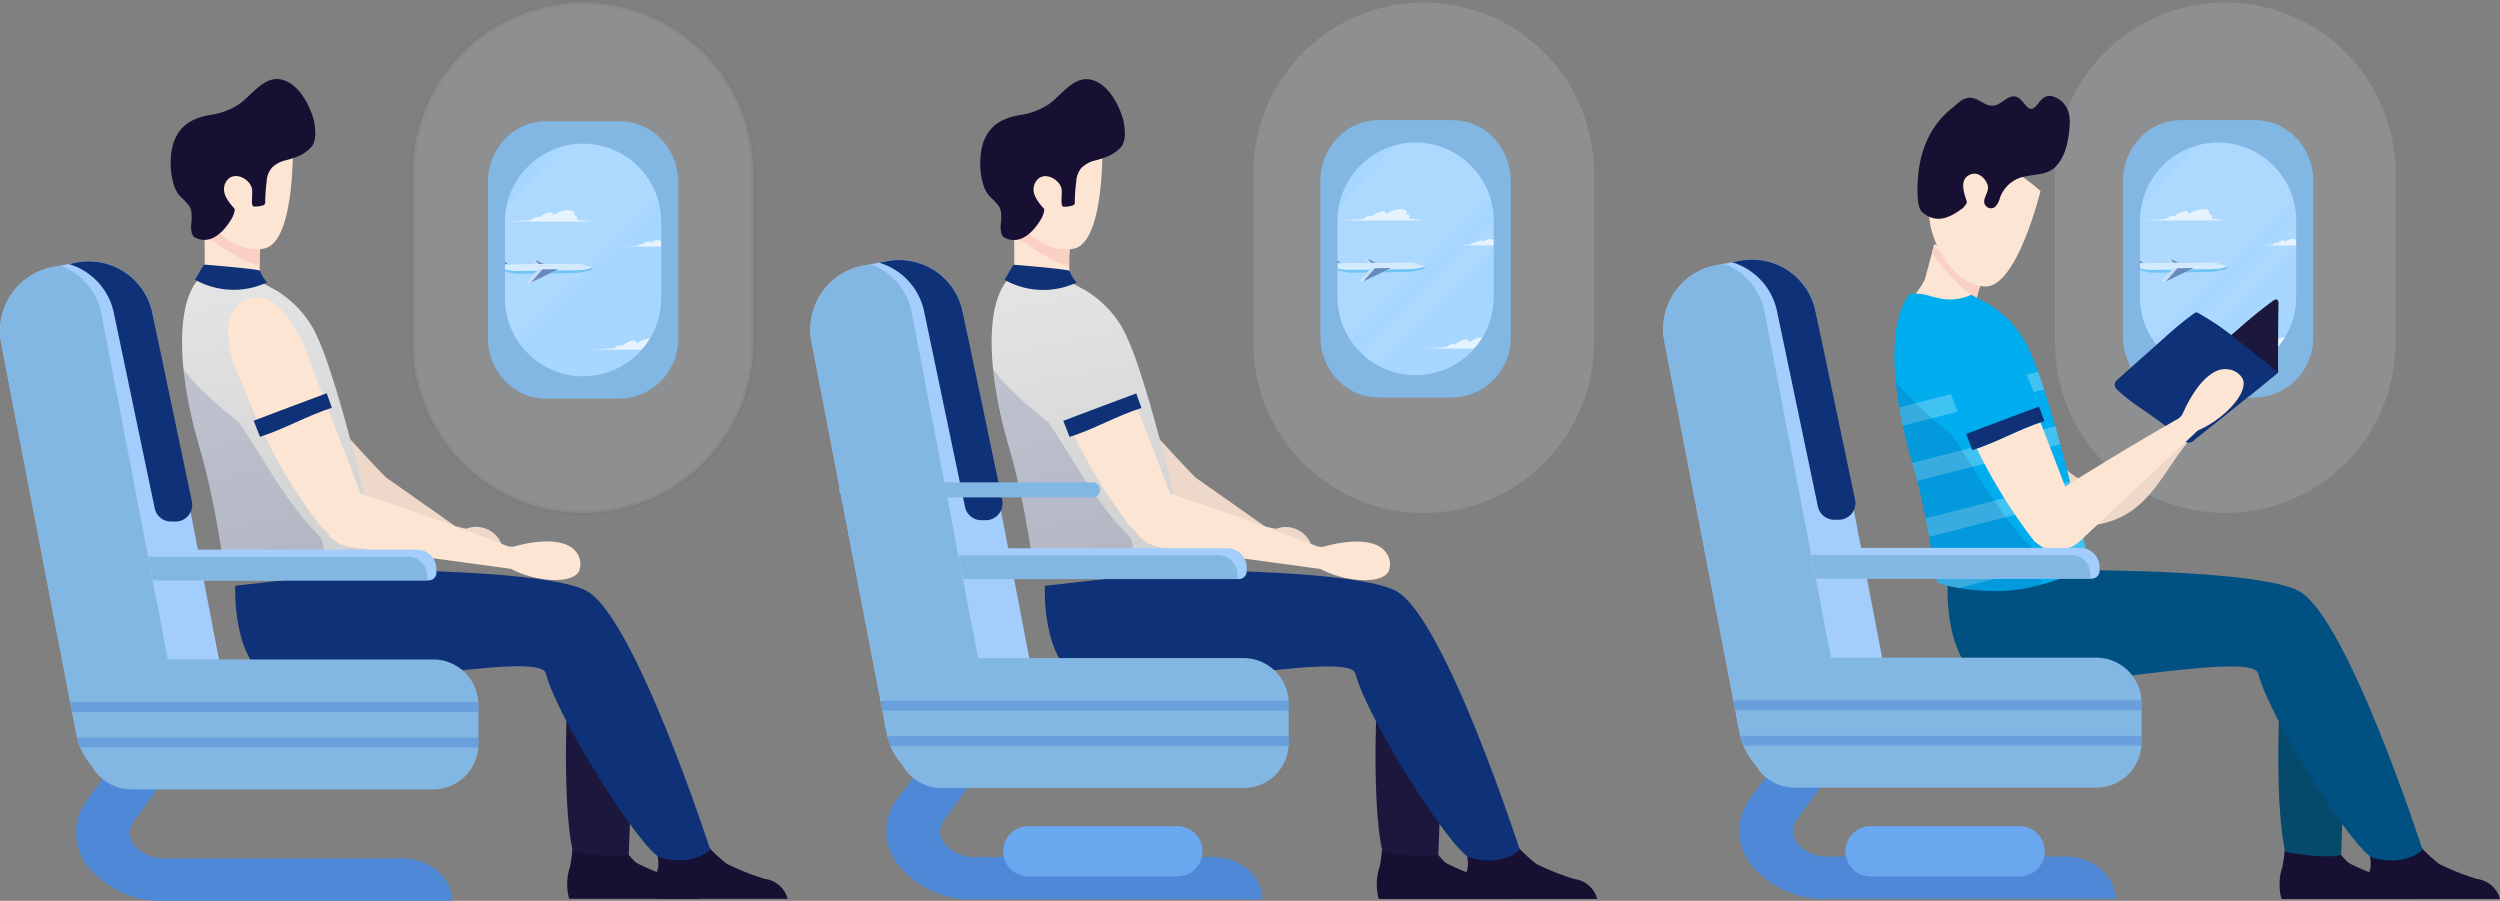 <svg xmlns="http://www.w3.org/2000/svg" xmlns:xlink="http://www.w3.org/1999/xlink" width="497.137" height="179.126" viewBox="0 0 497.137 179.126">
  <rect x="0" y="0" width="497.137" height="179.126" fill="#808080" stroke="none"/>
  <defs>
    <linearGradient id="linear-gradient" x1="-401.8" y1="197.823" x2="-401.706" y2="197.91" gradientUnits="objectBoundingBox">
      <stop offset="0" stop-color="#f5f7f7"/>
      <stop offset="1" stop-color="#f5f7f7" stop-opacity="0.302"/>
    </linearGradient>
    <linearGradient id="linear-gradient-2" x1="-462.099" y1="277.605" x2="-461.972" y2="277.77" xlink:href="#linear-gradient"/>
    <linearGradient id="linear-gradient-3" x1="-405.71" y1="197.823" x2="-405.616" y2="197.91" xlink:href="#linear-gradient"/>
    <linearGradient id="linear-gradient-4" x1="-466.591" y1="277.605" x2="-466.465" y2="277.77" xlink:href="#linear-gradient"/>
    <linearGradient id="linear-gradient-5" x1="0.584" y1="1.226" x2="0.236" y2="-1.43" gradientUnits="objectBoundingBox">
      <stop offset="0" stop-color="#ccc"/>
      <stop offset="1" stop-color="#fff"/>
    </linearGradient>
    <linearGradient id="linear-gradient-6" x1="0.719" y1="2.448" x2="0.091" y2="-3.057" xlink:href="#linear-gradient-5"/>
  </defs>
  <g id="Group_15901" data-name="Group 15901" transform="translate(-647.863 -442.988)">
    <g id="Group_15899" data-name="Group 15899" transform="translate(662.838 385.585)">
      <g id="Group_5952" data-name="Group 5952" transform="translate(18.962 57.903)">
        <path id="Rectangle_1396" data-name="Rectangle 1396" d="M2609.732,4125.256h0a33.854,33.854,0,0,1,33.857,33.854V4192.9a33.853,33.853,0,0,1-33.857,33.854h0a33.856,33.856,0,0,1-33.855-33.854v-33.792A33.856,33.856,0,0,1,2609.732,4125.256Z" transform="translate(-2360.563 -4125.256)" fill="#d5e6ef" opacity="0.15" style="isolation: isolate"/>
        <g id="Group_3988" data-name="Group 3988" transform="translate(228.635 23.393)">
          <path id="Path_2964" data-name="Path 2964" d="M2620.585,4149.256V4180.2a11.861,11.861,0,0,1-11.512,12.111h-14.806a11.04,11.04,0,0,1-5.659-1.573,11.835,11.835,0,0,1-2.618-2.147,12.1,12.1,0,0,1-2.086-3.12,12.546,12.546,0,0,1-1.154-5.272v-30.942a12.4,12.4,0,0,1,3.393-8.564,11.217,11.217,0,0,1,8.125-3.538h14.806a11.238,11.238,0,0,1,8.126,3.538,12.369,12.369,0,0,1,3.376,8.111C2620.582,4148.953,2620.585,4149.1,2620.585,4149.256Z" transform="translate(-2582.75 -4137.152)" fill="#83b7e3"/>
          <path id="Path_2965" data-name="Path 2965" d="M2615.529,4154.94v15.211a15.387,15.387,0,0,1-2.223,7.987,15.82,15.82,0,0,1-1.646,2.244,15.488,15.488,0,0,1-22.33,1.024,15.867,15.867,0,0,1-2.362-2.841,15.425,15.425,0,0,1-2.492-8.411v-15.211a15.376,15.376,0,0,1,.24-2.7,15.618,15.618,0,0,1,11-12.22,15.456,15.456,0,0,1,15.254,3.954,15.366,15.366,0,0,1,4.555,10.964Z" transform="translate(-2581.08 -4134.964)" fill="#a7d7ff"/>
          <g id="Group_12-2-9" data-name="Group 12-2-9" transform="translate(20.916 43.169)" opacity="0.7">
            <path id="Path_2966" data-name="Path 2966" d="M2604.693,4159.1a15.582,15.582,0,0,1-1.647,2.246h-9.66l4.187-.311a2.112,2.112,0,0,1,.6-.422c.466-.22.889-.232.967-.036a5.956,5.956,0,0,1,.722-.5c1.066-.619,2.036-.718,2.163-.212a.466.466,0,0,1,0,.246,6.014,6.014,0,0,1,1.357-.7A5.366,5.366,0,0,1,2604.693,4159.1Z" transform="translate(-2593.386 -4159.104)" fill="#fff"/>
          </g>
          <g id="Group_12-2-10" data-name="Group 12-2-10" transform="translate(27.466 23.639)" opacity="0.7">
            <path id="Path_2967" data-name="Path 2967" d="M2603.69,4149.323v1.112h-6.973l2.321-.169a1.089,1.089,0,0,1,.338-.238c.251-.12.492-.127.533-.019a3.344,3.344,0,0,1,.393-.276c.59-.344,1.129-.394,1.2-.116a.4.4,0,0,1,0,.136,3,3,0,0,1,.748-.395A1.636,1.636,0,0,1,2603.69,4149.323Z" transform="translate(-2596.717 -4149.172)" fill="#fff"/>
          </g>
          <g id="Group_12-2-11" data-name="Group 12-2-11" transform="translate(4.376 17.681)" opacity="0.7">
            <path id="Fill_10-7" data-name="Fill 10-7" d="M2598.239,4148.074a.71.71,0,0,0,.116-.456c-.043-.254-.289-.407-.659-.45a.791.791,0,0,0,.063-.425c-.11-.677-1.359-.8-2.787-.273a5.835,5.835,0,0,0-1.354.7.588.588,0,0,0,0-.244c-.126-.5-1.1-.407-2.164.21a5.884,5.884,0,0,0-.72.5c-.081-.2-.5-.2-.97.035a2.133,2.133,0,0,0-.605.421l-4.185.311h16.506Z" transform="translate(-2584.975 -4146.144)" fill="#fff"/>
          </g>
          <path id="Path_2968" data-name="Path 2968" d="M2614.914,4150.615l-27.948,27.952a15.431,15.431,0,0,1-2.491-8.413v-15.211a14.989,14.989,0,0,1,.188-2.375c.01-.111.031-.217.049-.327l11-12.22a15.569,15.569,0,0,1,19.2,10.594Z" transform="translate(-2581.083 -4134.965)" opacity="0.27" fill="url(#linear-gradient)" style="isolation: isolate"/>
          <path id="Path_2969" data-name="Path 2969" d="M2613.143,4147.441v4.765l-23.5,23.5a15.357,15.357,0,0,1-2.7-2.058Z" transform="translate(-2578.698 -4127.208)" opacity="0.27" fill="url(#linear-gradient-2)" style="isolation: isolate"/>
          <g id="Group_77-3" data-name="Group 77-3" transform="translate(3.392 27.525)" opacity="0.47">
            <path id="Path_106-3" data-name="Path 106-3" d="M2591.4,4152.849l-2.629.033-1.522-1.648a.051.051,0,0,1,0-.073l0,0a.054.054,0,0,1,.036-.01h0a1.608,1.608,0,0,1,.709.15Z" transform="translate(-2581.813 -4151.149)" fill="#e5e8f0"/>
            <path id="Path_107-3" data-name="Path 107-3" d="M2587.514,4151.183l1.432,1.548,1.943-.026-3.17-1.447A2,2,0,0,0,2587.514,4151.183Z" transform="translate(-2581.538 -4151.116)" fill="#192f77"/>
            <path id="Path_2970" data-name="Path 2970" d="M2585.47,4152.18l-.995.01v-.852l.289.272a.956.956,0,0,0,.613.259h.086Z" transform="translate(-2584.475 -4150.966)" fill="#192f77"/>
            <path id="Path_2971" data-name="Path 2971" d="M2601.849,4152.568a.294.294,0,0,1-.155.259l-.063.024-1.53.37a8.087,8.087,0,0,1-1.84.231l-4.875.063-2.2.027-.853.013-2.9.035a7.744,7.744,0,0,1-2.959-.547V4151.7h.9l5.229-.066h.55l.972-.012,7.258-.093a2.157,2.157,0,0,1,.875.18h.012l.7.306h0l.7.312a.246.246,0,0,1,.07.045.266.266,0,0,1,.044.047l.011.016.014.024A.258.258,0,0,1,2601.849,4152.568Z" transform="translate(-2584.475 -4150.784)" fill="#30acef"/>
            <path id="Path_2972" data-name="Path 2972" d="M2601.8,4152.418l-.866.208a9.011,9.011,0,0,1-2.039.256l-4.326.056-2.883.035-.85.012-3.933.049a8.46,8.46,0,0,1-2.421-.32v-1.019h.9l5.229-.066h.551l.972-.013,7.258-.09a2.138,2.138,0,0,1,.875.177h.012l.7.307h0l.7.312a.234.234,0,0,1,.071.045.17.17,0,0,1,.043.047Z" transform="translate(-2584.469 -4150.786)" fill="#fff"/>
            <path id="Path_111-3" data-name="Path 111-3" d="M2592.3,4151.937l1.28-.014-.7-.314h-.59a.163.163,0,0,0-.158.165h0a.158.158,0,0,0,.154.163Z" transform="translate(-2577.078 -4150.706)" fill="#192f77" opacity="0.112" style="isolation: isolate"/>
            <g id="Group_36-3" data-name="Group 36-3" transform="translate(4.904 1.141)" opacity="0.112">
              <path id="Rectangle_3-3" data-name="Rectangle 3-3" d="M2591.372,4151.965h0a.116.116,0,0,1-.12-.116h0a.116.116,0,0,1,.116-.119h0a.119.119,0,0,1,.12.115h0a.116.116,0,0,1-.108.12Z" transform="translate(-2582.83 -4151.729)" fill="#192f77"/>
              <path id="Rectangle_4-3" data-name="Rectangle 4-3" d="M2591.016,4151.968h0a.119.119,0,0,1-.12-.118h0a.119.119,0,0,1,.116-.12h0a.12.12,0,0,1,.12.116h0a.12.12,0,0,1-.118.122Z" transform="translate(-2583.174 -4151.728)" fill="#192f77"/>
              <path id="Rectangle_5-3" data-name="Rectangle 5-3" d="M2590.659,4151.973h0a.121.121,0,0,1-.122-.118h0a.119.119,0,0,1,.116-.12h0a.116.116,0,0,1,.12.116h0a.115.115,0,0,1-.11.122Z" transform="translate(-2583.521 -4151.723)" fill="#192f77"/>
              <path id="Rectangle_6-3" data-name="Rectangle 6-3" d="M2590.3,4151.977h0a.118.118,0,0,1-.122-.113v0h0a.12.12,0,0,1,.118-.119h0a.117.117,0,0,1,.12.115h0a.115.115,0,0,1-.112.12Z" transform="translate(-2583.865 -4151.717)" fill="#192f77"/>
              <path id="Rectangle_7-3" data-name="Rectangle 7-3" d="M2589.944,4151.981h0a.12.12,0,0,1-.12-.116h0a.121.121,0,0,1,.12-.12h0a.114.114,0,0,1,.118.114v0h0a.117.117,0,0,1-.114.118Z" transform="translate(-2584.21 -4151.713)" fill="#192f77"/>
              <path id="Rectangle_8-3" data-name="Rectangle 8-3" d="M2589.587,4151.985h0a.119.119,0,0,1-.12-.116h0a.12.12,0,0,1,.118-.12h0a.119.119,0,0,1,.122.116h0a.119.119,0,0,1-.114.12Z" transform="translate(-2584.555 -4151.709)" fill="#192f77"/>
              <path id="Rectangle_9-3" data-name="Rectangle 9-3" d="M2589.232,4151.992h0a.12.12,0,0,1-.122-.118h0a.12.12,0,0,1,.117-.12h0a.117.117,0,0,1,.12.116v0h0a.115.115,0,0,1-.112.12Z" transform="translate(-2584.9 -4151.705)" fill="#192f77"/>
              <path id="Rectangle_10-3" data-name="Rectangle 10-3" d="M2588.878,4151.994h0a.113.113,0,0,1-.12-.107v-.009h0a.118.118,0,0,1,.114-.12h0a.118.118,0,0,1,.119.112v0h0a.116.116,0,0,1-.114.12Z" transform="translate(-2585.24 -4151.701)" fill="#192f77"/>
              <path id="Rectangle_11-3" data-name="Rectangle 11-3" d="M2588.514,4152h0a.114.114,0,0,1-.118-.113v0h0a.119.119,0,0,1,.114-.118h0a.118.118,0,0,1,.12.115h0a.115.115,0,0,1-.112.12Z" transform="translate(-2585.59 -4151.696)" fill="#192f77"/>
              <path id="Rectangle_12-3" data-name="Rectangle 12-3" d="M2588.161,4152h0a.12.12,0,0,1-.12-.117h0a.118.118,0,0,1,.116-.12h0a.117.117,0,0,1,.12.111v0h0a.117.117,0,0,1-.11.121Z" transform="translate(-2585.933 -4151.695)" fill="#192f77"/>
              <path id="Rectangle_13-3" data-name="Rectangle 13-3" d="M2587.8,4152.01h0a.12.12,0,0,1-.12-.12h0a.118.118,0,0,1,.116-.117h0a.115.115,0,0,1,.12.112v0h0a.118.118,0,0,1-.114.121Z" transform="translate(-2586.279 -4151.688)" fill="#192f77"/>
              <path id="Rectangle_14-3" data-name="Rectangle 14-3" d="M2587.447,4152.011h0a.12.12,0,0,1-.122-.118h0a.119.119,0,0,1,.118-.118h0a.115.115,0,0,1,.12.112v0h0a.115.115,0,0,1-.112.12Z" transform="translate(-2586.625 -4151.685)" fill="#192f77"/>
              <path id="Rectangle_15-3" data-name="Rectangle 15-3" d="M2587.089,4152.017h0a.12.12,0,0,1-.12-.116h0a.119.119,0,0,1,.116-.12h0a.116.116,0,0,1,.12.116h0a.117.117,0,0,1-.116.12Z" transform="translate(-2586.969 -4151.679)" fill="#192f77"/>
            </g>
            <path id="Path_112-3" data-name="Path 112-3" d="M2593,4152.107l-4.053.049-2.24,2.557a.106.106,0,0,0,0,.148l0,0a.1.1,0,0,0,.071.028h.1a1.809,1.809,0,0,0,.787-.185Z" transform="translate(-2582.352 -4150.224)" fill="#e5e8f0"/>
            <path id="Path_113-3" data-name="Path 113-3" d="M2587.124,4154.721a.106.106,0,0,0-.026.047,1.356,1.356,0,0,0,.155-.067l5.329-2.593-3.2.039Z" transform="translate(-2581.94 -4150.224)" fill="#192f77"/>
          </g>
        </g>
        <path id="Rectangle_1396-2" data-name="Rectangle 1396" d="M2674.442,4125.256h0a33.854,33.854,0,0,1,33.857,33.854V4192.9a33.853,33.853,0,0,1-33.857,33.854h0a33.856,33.856,0,0,1-33.855-33.854v-33.792A33.856,33.856,0,0,1,2674.442,4125.256Z" transform="translate(-2265.884 -4125.256)" fill="#d5e6ef" opacity="0.15" style="isolation: isolate"/>
        <g id="Group_3988-2" data-name="Group 3988" transform="translate(388.219 23.393)">
          <path id="Path_2964-2" data-name="Path 2964" d="M2685.3,4149.256V4180.2a11.86,11.86,0,0,1-11.512,12.111h-14.806a11.04,11.04,0,0,1-5.659-1.573,11.846,11.846,0,0,1-2.618-2.147,12.083,12.083,0,0,1-2.086-3.12,12.547,12.547,0,0,1-1.155-5.272v-30.942a12.4,12.4,0,0,1,3.393-8.564,11.217,11.217,0,0,1,8.125-3.538h14.806a11.236,11.236,0,0,1,8.125,3.538,12.369,12.369,0,0,1,3.376,8.111C2685.292,4148.953,2685.3,4149.1,2685.3,4149.256Z" transform="translate(-2647.46 -4137.152)" fill="#83b7e3"/>
          <path id="Path_2965-2" data-name="Path 2965" d="M2680.239,4154.94v15.211a15.387,15.387,0,0,1-2.222,7.987,15.823,15.823,0,0,1-1.646,2.244,15.488,15.488,0,0,1-22.33,1.024,15.772,15.772,0,0,1-2.359-2.841,15.406,15.406,0,0,1-2.494-8.411v-15.211a15.376,15.376,0,0,1,.24-2.7,15.619,15.619,0,0,1,11-12.22,15.457,15.457,0,0,1,15.254,3.954,15.367,15.367,0,0,1,4.554,10.964Z" transform="translate(-2645.79 -4134.964)" fill="#a7d7ff"/>
          <g id="Group_12-2-9-2" data-name="Group 12-2-9" transform="translate(20.916 43.169)" opacity="0.7">
            <path id="Path_2966-2" data-name="Path 2966" d="M2669.4,4159.1a15.622,15.622,0,0,1-1.648,2.246h-9.66l4.187-.311a2.1,2.1,0,0,1,.6-.422c.466-.22.891-.232.967-.036a5.924,5.924,0,0,1,.722-.5c1.066-.619,2.035-.718,2.163-.212a.476.476,0,0,1,0,.246,6,6,0,0,1,1.356-.7A5.369,5.369,0,0,1,2669.4,4159.1Z" transform="translate(-2658.096 -4159.104)" fill="#fff"/>
          </g>
          <g id="Group_12-2-10-2" data-name="Group 12-2-10" transform="translate(27.468 23.639)" opacity="0.7">
            <path id="Path_2967-2" data-name="Path 2967" d="M2668.4,4149.323v1.112h-6.971l2.318-.169a1.1,1.1,0,0,1,.338-.238c.251-.12.492-.127.533-.019a3.31,3.31,0,0,1,.394-.276c.59-.344,1.128-.394,1.2-.116a.4.4,0,0,1,0,.136,3.031,3.031,0,0,1,.746-.395A1.64,1.64,0,0,1,2668.4,4149.323Z" transform="translate(-2661.428 -4149.172)" fill="#fff"/>
          </g>
          <g id="Group_12-2-11-2" data-name="Group 12-2-11" transform="translate(4.376 17.681)" opacity="0.7">
            <path id="Fill_10-7-2" data-name="Fill 10-7" d="M2662.949,4148.074a.7.7,0,0,0,.114-.456c-.04-.254-.285-.407-.657-.45a.791.791,0,0,0,.063-.425c-.11-.677-1.358-.8-2.786-.273a5.829,5.829,0,0,0-1.355.7.572.572,0,0,0,0-.244c-.126-.5-1.1-.407-2.164.21a6.055,6.055,0,0,0-.721.5c-.079-.2-.5-.2-.968.035a2.136,2.136,0,0,0-.606.421l-4.185.311h16.507Z" transform="translate(-2649.685 -4146.144)" fill="#fff"/>
          </g>
          <path id="Path_2968-2" data-name="Path 2968" d="M2679.625,4150.615l-27.948,27.952a15.435,15.435,0,0,1-2.491-8.413v-15.211a15.046,15.046,0,0,1,.188-2.375c.01-.111.032-.217.049-.327l11-12.22a15.57,15.57,0,0,1,19.2,10.594Z" transform="translate(-2645.793 -4134.965)" opacity="0.27" fill="url(#linear-gradient-3)" style="isolation: isolate"/>
          <path id="Path_2969-2" data-name="Path 2969" d="M2677.853,4147.441v4.765l-23.5,23.5a15.357,15.357,0,0,1-2.7-2.058Z" transform="translate(-2643.407 -4127.208)" opacity="0.27" fill="url(#linear-gradient-4)" style="isolation: isolate"/>
          <g id="Group_77-3-2" data-name="Group 77-3" transform="translate(3.392 27.525)" opacity="0.47">
            <path id="Path_106-3-2" data-name="Path 106-3" d="M2656.107,4152.849l-2.631.033-1.52-1.648a.051.051,0,0,1,0-.073l0,0a.054.054,0,0,1,.036-.01h0a1.606,1.606,0,0,1,.709.15Z" transform="translate(-2646.523 -4151.149)" fill="#e5e8f0"/>
            <path id="Path_107-3-2" data-name="Path 107-3" d="M2652.224,4151.183l1.431,1.548,1.943-.026-3.17-1.447A2.03,2.03,0,0,0,2652.224,4151.183Z" transform="translate(-2646.248 -4151.116)" fill="#192f77"/>
            <path id="Path_2970-2" data-name="Path 2970" d="M2650.18,4152.18l-.995.01v-.852l.289.272a.956.956,0,0,0,.613.259h.086Z" transform="translate(-2649.185 -4150.966)" fill="#192f77"/>
            <path id="Path_2971-2" data-name="Path 2971" d="M2666.559,4152.568a.293.293,0,0,1-.155.259l-.063.024-1.53.37a8.081,8.081,0,0,1-1.84.231l-4.875.063-2.2.027-.854.013-2.9.035a7.744,7.744,0,0,1-2.959-.547V4151.7h.9l5.229-.066h.551l.971-.012,7.258-.093a2.155,2.155,0,0,1,.875.18h.012l.7.306h0l.7.312a.248.248,0,0,1,.071.045.283.283,0,0,1,.043.047l.011.016.014.024A.252.252,0,0,1,2666.559,4152.568Z" transform="translate(-2649.185 -4150.784)" fill="#30acef"/>
            <path id="Path_2972-2" data-name="Path 2972" d="M2666.508,4152.418l-.866.208a9,9,0,0,1-2.039.256l-4.326.056-2.883.035-.849.012-3.933.049a8.464,8.464,0,0,1-2.421-.32v-1.019h.9l5.229-.066h.55l.972-.013,7.258-.09a2.14,2.14,0,0,1,.875.177h.012l.7.307h0l.7.312a.229.229,0,0,1,.071.045.17.17,0,0,1,.043.047Z" transform="translate(-2649.179 -4150.786)" fill="#fff"/>
            <path id="Path_111-3-2" data-name="Path 111-3" d="M2657.008,4151.937l1.28-.014-.7-.314H2657a.163.163,0,0,0-.157.165h0a.157.157,0,0,0,.153.163Z" transform="translate(-2641.789 -4150.706)" fill="#192f77" opacity="0.112" style="isolation: isolate"/>
            <g id="Group_36-3-2" data-name="Group 36-3" transform="translate(4.904 1.141)" opacity="0.112">
              <path id="Rectangle_3-3-2" data-name="Rectangle 3-3" d="M2656.082,4151.965h0a.116.116,0,0,1-.12-.116h0a.116.116,0,0,1,.116-.119h0a.119.119,0,0,1,.12.115h0a.116.116,0,0,1-.108.12Z" transform="translate(-2647.54 -4151.729)" fill="#192f77"/>
              <path id="Rectangle_4-3-2" data-name="Rectangle 4-3" d="M2655.726,4151.968h0a.119.119,0,0,1-.12-.118h0a.117.117,0,0,1,.116-.12h0a.12.12,0,0,1,.12.116h0a.12.12,0,0,1-.118.122Z" transform="translate(-2647.884 -4151.728)" fill="#192f77"/>
              <path id="Rectangle_5-3-2" data-name="Rectangle 5-3" d="M2655.369,4151.973h0a.12.12,0,0,1-.122-.118h0a.119.119,0,0,1,.116-.12h0a.116.116,0,0,1,.12.116h0a.114.114,0,0,1-.11.122Z" transform="translate(-2648.231 -4151.723)" fill="#192f77"/>
              <path id="Rectangle_6-3-2" data-name="Rectangle 6-3" d="M2655.013,4151.977h0a.118.118,0,0,1-.122-.113v0h0a.119.119,0,0,1,.118-.119h0a.115.115,0,0,1,.12.115h0a.115.115,0,0,1-.112.12Z" transform="translate(-2648.574 -4151.717)" fill="#192f77"/>
              <path id="Rectangle_7-3-2" data-name="Rectangle 7-3" d="M2654.654,4151.981h0a.12.12,0,0,1-.12-.116h0a.121.121,0,0,1,.12-.12h0a.114.114,0,0,1,.118.114v0h0a.117.117,0,0,1-.114.118Z" transform="translate(-2648.92 -4151.713)" fill="#192f77"/>
              <path id="Rectangle_8-3-2" data-name="Rectangle 8-3" d="M2654.3,4151.985h0a.119.119,0,0,1-.12-.116h0a.12.12,0,0,1,.118-.12h0a.119.119,0,0,1,.122.116h0a.117.117,0,0,1-.114.12Z" transform="translate(-2649.265 -4151.709)" fill="#192f77"/>
              <path id="Rectangle_9-3-2" data-name="Rectangle 9-3" d="M2653.942,4151.992h0a.12.12,0,0,1-.122-.118h0a.12.12,0,0,1,.118-.12h0a.117.117,0,0,1,.12.116v0h0a.115.115,0,0,1-.112.12Z" transform="translate(-2649.61 -4151.705)" fill="#192f77"/>
              <path id="Rectangle_10-3-2" data-name="Rectangle 10-3" d="M2653.588,4151.994h0a.113.113,0,0,1-.12-.107v-.009h0a.118.118,0,0,1,.112-.12h.006a.12.12,0,0,1,.12.112v0h0a.117.117,0,0,1-.114.12Z" transform="translate(-2649.95 -4151.701)" fill="#192f77"/>
              <path id="Rectangle_11-3-2" data-name="Rectangle 11-3" d="M2653.224,4152h0a.115.115,0,0,1-.118-.113v0h0a.117.117,0,0,1,.114-.118h0a.118.118,0,0,1,.12.115h0a.115.115,0,0,1-.112.12Z" transform="translate(-2650.3 -4151.696)" fill="#192f77"/>
              <path id="Rectangle_12-3-2" data-name="Rectangle 12-3" d="M2652.871,4152h0a.12.12,0,0,1-.12-.117h0a.118.118,0,0,1,.116-.12h0a.117.117,0,0,1,.12.111v0h0a.118.118,0,0,1-.11.121Z" transform="translate(-2650.643 -4151.695)" fill="#192f77"/>
              <path id="Rectangle_13-3-2" data-name="Rectangle 13-3" d="M2652.513,4152.01h0a.12.12,0,0,1-.12-.12h0a.118.118,0,0,1,.116-.117h0a.115.115,0,0,1,.12.112v0h0a.118.118,0,0,1-.114.121Z" transform="translate(-2650.989 -4151.688)" fill="#192f77"/>
              <path id="Rectangle_14-3-2" data-name="Rectangle 14-3" d="M2652.157,4152.011h0a.12.12,0,0,1-.122-.118h0a.119.119,0,0,1,.118-.118h0a.115.115,0,0,1,.12.112v0h0a.115.115,0,0,1-.112.12Z" transform="translate(-2651.335 -4151.685)" fill="#192f77"/>
              <path id="Rectangle_15-3-2" data-name="Rectangle 15-3" d="M2651.8,4152.017h0a.12.12,0,0,1-.12-.116h0a.119.119,0,0,1,.116-.12h0a.116.116,0,0,1,.12.116h0a.118.118,0,0,1-.116.12Z" transform="translate(-2651.679 -4151.679)" fill="#192f77"/>
            </g>
            <path id="Path_112-3-2" data-name="Path 112-3" d="M2657.706,4152.107l-4.052.049-2.24,2.557a.106.106,0,0,0,0,.148l0,0a.1.1,0,0,0,.071.028h.1a1.812,1.812,0,0,0,.787-.185Z" transform="translate(-2647.062 -4150.224)" fill="#e5e8f0"/>
            <path id="Path_113-3-2" data-name="Path 113-3" d="M2651.834,4154.721a.105.105,0,0,0-.025.047,1.349,1.349,0,0,0,.155-.067l5.329-2.593-3.2.039Z" transform="translate(-2646.65 -4150.224)" fill="#192f77"/>
          </g>
        </g>
        <g id="Group_3990" data-name="Group 3990" transform="translate(160.988 15.237)">
          <path id="Path_2974" data-name="Path 2974" d="M2600.764,4210.052s3.261,5.133,4.72,5.738a51.179,51.179,0,0,0,7.529,3,5.42,5.42,0,0,1,4.588,3.963h-25.863a11.07,11.07,0,0,1,0-5.812c.924-2.521,1.056-12.628,1.056-12.628Z" transform="translate(-2512.495 -4059.725)" fill="#171032"/>
          <path id="Path_2975" data-name="Path 2975" d="M2553.6,4159.867c.537.463.087-.619.607-.231a28.977,28.977,0,0,0,6.9,3.89,12.743,12.743,0,0,0,4.993,1.075h.248c.239,0,.481-.02.724-.041a6.96,6.96,0,0,0,4.607-1.709.783.783,0,0,0,.129-.37,1.136,1.136,0,0,0-.248-.737,4.942,4.942,0,0,0-.732-.787,7.68,7.68,0,0,0-1.933-1.117c-.625-.321-1.235-.673-1.825-1.054-.032-.02-.069-.042-.1-.065a27.58,27.58,0,0,1-.3-3.244v-.432a28.581,28.581,0,0,1,.12-3.31,2.13,2.13,0,0,1,.03-.317c.012-.137.029-.277.045-.413l-11.152-3.658c0,.481,0,.958.011,1.438q.021,2.949.038,5.9A14.277,14.277,0,0,1,2553.6,4159.867Z" transform="translate(-2548.982 -4118.271)" fill="#fde5d3"/>
          <path id="Path_2976" data-name="Path 2976" d="M2554.688,4149.007a32.911,32.911,0,0,0,5.038,3.54c.439.265.877.527,1.328.787a17.512,17.512,0,0,0,4.564,1.933h.018a29.065,29.065,0,0,1,.163-3.768c0-.092.022-.183.029-.271a.4.4,0,0,0-.072-.024q-5.531-1.82-11.079-3.638C2554.688,4148.05,2554.688,4148.526,2554.688,4149.007Z" transform="translate(-2547.939 -4118.103)" fill="#fad0c4"/>
          <path id="Path_2977" data-name="Path 2977" d="M2560.328,4149.417c-.014.1-.023.208-.032.317a.493.493,0,0,1,.075-.024c0-.092.02-.185.027-.271C2560.375,4149.431,2560.351,4149.423,2560.328,4149.417Z" transform="translate(-2542.508 -4116.252)" fill="#1b173d" opacity="0.13" style="isolation: isolate"/>
          <path id="Path_250" data-name="Path 250" d="M2573.79,4140.959s.6,19.933-5.689,21.26-13.834-6.155-14.876-12.617C2552.341,4144.089,2554.681,4131.78,2573.79,4140.959Z" transform="translate(-2549.494 -4128.504)" fill="#fde5d3"/>
          <path id="Path_2979" data-name="Path 2979" d="M2591.771,4190.292s-1.683,25.761.844,36.637c0,0,7.53,1.517,11.1.618l.944-26.315Z" transform="translate(-2512.618 -4073.272)" fill="#1b173d"/>
          <path id="Path_2980" data-name="Path 2980" d="M2610.246,4209.534a29.67,29.67,0,0,0,5.205,5.24,51.265,51.265,0,0,0,7.529,3,5.411,5.411,0,0,1,4.588,3.963h-25.863a11.12,11.12,0,0,1,0-5.812c.926-2.521-2.476-10.569-2.476-10.569Z" transform="translate(-2504.879 -4058.717)" fill="#171032"/>
          <path id="Path_2981" data-name="Path 2981" d="M2612.508,4194.99a5.443,5.443,0,0,0-6.952-2.929l-2.12-.456-13.62-9.58c-1.4-.983-18.125-19.706-18.125-19.706l-15.807,3.343s24.752,21.883,28.351,24.308c5.949,4.008,20.51,6.519,20.51,6.519a6.2,6.2,0,0,0,3.793.752c2.23-.227,1.638.055,3.224-.073S2612.508,4194.99,2612.508,4194.99Z" transform="translate(-2546.771 -4102.638)" fill="#edd8ca"/>
          <path id="Path_2982" data-name="Path 2982" d="M2557.792,4183.551l27.637-3.107s34.508-.026,42.232,4.146c9.6,5.187,24.581,51.455,24.581,51.455s-3.343,3.387-9.814,1.609c-3.565-.983-20.343-27.188-22.9-36.7-1.33-4.94-45.471,5.211-53.992,1.644S2557.792,4183.551,2557.792,4183.551Z" transform="translate(-2544.945 -4082.789)" fill="#0e3178"/>
          <path id="Path_2983" data-name="Path 2983" d="M2591.182,4207.109a1,1,0,0,1-.561.375c-1.591.34-5.219,1.847-9.2,2.907a33.578,33.578,0,0,1-4.645.949,34.1,34.1,0,0,1-5.638.268,50.626,50.626,0,0,1-8.149-1.019c-.639-.124-2.125-.529-2.243-1.18-.142-.71-.311-1.75-.521-3.058-.049-.309-.1-.636-.155-.983-.036-.223-.073-.458-.114-.7-.011-.055-.018-.109-.027-.168-.02-.108-.036-.219-.053-.331q-.079-.488-.167-1.01l-.069-.4c-.183-1.077-.393-2.25-.619-3.492-.057-.312-.122-.626-.183-.95-.248-1.282-.527-2.643-.841-4.057-.077-.356-.16-.714-.24-1.074s-.167-.727-.251-1.095c-.27-1.133-.555-2.295-.87-3.482-.293-1.107-.6-2.23-.942-3.373q-.54-1.876-1-3.736c-.095-.38-.183-.766-.271-1.145q-.262-1.106-.488-2.2c-.429-2.047-.769-4.059-1.019-6.007-1.119-8.652-.446-16.043,2.6-19.632a9.655,9.655,0,0,1,4.207.517c.5.112,1.007.232,1.506.354a9.808,9.808,0,0,0,6.46-.692l2.431,1.317a20.692,20.692,0,0,1,8.633,8.63,55.937,55.937,0,0,1,2.741,6.827c1,2.93,2.027,6.308,3.017,9.81q.23.81.457,1.632c.456,1.655.91,3.315,1.347,4.967.446,1.7.871,3.38,1.268,5.023l.028.115c.1.314.183.669.256.983.2.8.393,1.585.57,2.349C2590.148,4201.542,2591.289,4206.972,2591.182,4207.109Z" transform="translate(-2550.138 -4112.515)" fill="url(#linear-gradient-5)"/>
          <path id="Path_4000" data-name="Path 4000" d="M2553.713,4154.258l1.77-3.008s10.973.885,11.15,1.239a6.749,6.749,0,0,0,1.416,2.3A15.657,15.657,0,0,1,2553.713,4154.258Z" transform="translate(-2548.87 -4114.351)" fill="#0e3178"/>
          <path id="Path_4001" data-name="Path 4001" d="M2563.641,4171.938c-3.982-3.214-8.088-6.674-11.108-10.659.073.777.146,1.554.248,2.354.25,1.946.592,3.958,1.021,6q.227,1.094.488,2.2c.088.379.177.765.271,1.145q.466,1.863,1,3.736c.338,1.143.649,2.268.942,3.373.314,1.189.6,2.352.87,3.484.084.368.167.733.251,1.093s.163.72.24,1.074c.314,1.416.594,2.774.841,4.059.061.318.126.635.183.95.226,1.242.437,2.415.619,3.492l.069.4c.059.346.114.683.167,1.008.018.112.034.225.053.333.012.059.016.111.027.168.042.239.075.475.114.7.055.348.108.675.155.983.21,1.308.378,2.346.521,3.056.116.65,1.6,1.056,2.241,1.18a50.411,50.411,0,0,0,8.151,1.019,33.89,33.89,0,0,0,5.638-.268,33.493,33.493,0,0,0,4.643-.949c.456-.113-.323-3.38-1.343-7.037C2573.231,4188.281,2568.885,4179.745,2563.641,4171.938Z" transform="translate(-2550.012 -4103.6)" fill="#0e3178" opacity="0.16" style="isolation: isolate"/>
          <g id="Group_3989" data-name="Group 3989" transform="translate(10.586 42.589)">
            <path id="Path_2987" data-name="Path 2987" d="M2573.363,4167.075q5.162,13.43,10.329,26.861a5.542,5.542,0,0,1-2.531,6.883,5.34,5.34,0,0,1-5.461-.787,106.608,106.608,0,0,1-14.025-24.2q-1.634-3.935-3.271-7.866a17.446,17.446,0,0,1-1.276-6.226,7.865,7.865,0,0,1,.895-4.869,6.227,6.227,0,0,1,5.681-2.658c2.163.271,3.43,1.849,5.221,4.153A26.472,26.472,0,0,1,2573.363,4167.075Z" transform="translate(-2556.228 -4153.368)" fill="#fde5d3"/>
            <path id="Path_2988" data-name="Path 2988" d="M2557.76,4166.1c.641,2.1,3.03,8.455,4.8,13.025.479,1.231.911,2.337,1.247,3.2,4.889-1.546,9.4-4.215,14.291-5.763-.264-.8-.617-1.8-1.022-2.894-1.51-4.1-3.717-9.569-4.488-11.563-1.77-4.584-2.524-6.029-4.129-7.187-1.856-1.4-4.154-1.317-6.42-.788-2.58.967-4.592,2.573-5.215,5.258C2556.4,4161.064,2556.656,4162.462,2557.76,4166.1Z" transform="translate(-2556.633 -4153.77)" fill="url(#linear-gradient-6)"/>
            <path id="Path_2989" data-name="Path 2989" d="M2572.985,4184.93c21.612,2.924,30.339,4.105,30.492,4.13l.134.02c.088.013.216.029.37.047.045,0,.1.021.153.025.142.075.352.185.606.307,4.684,2.244,11.471,2.786,12.944.18a3.825,3.825,0,0,0-.449-3.645c-1.417-2.187-4.613-2.261-6.012-2.295a25.057,25.057,0,0,0-5.9.867c-.331.077-.6.146-.787.2l-.167-.015h-.118l-.611-.043q-9.808-3.8-20.253-7.435-4.94-1.709-9.787-3.295a6.246,6.246,0,0,0-6.934,3.9C2565.925,4180.719,2568.544,4184.652,2572.985,4184.93Z" transform="translate(-2547.057 -4134.336)" fill="#fde5d3"/>
            <path id="Path_2990" data-name="Path 2990" d="M2559.649,4169.348c.479,1.231.913,2.336,1.249,3.2,4.887-1.548,9.4-4.214,14.291-5.762-.266-.8-.621-1.8-1.024-2.894-2.149.787-4.287,1.593-6.431,2.4l-5.354,2.02C2561.468,4168.653,2560.562,4169,2559.649,4169.348Z" transform="translate(-2553.719 -4143.989)" fill="#0e3178"/>
          </g>
          <g id="Group_5947" data-name="Group 5947">
            <path id="Path_4002" data-name="Path 4002" d="M2579.333,4139.973a10.122,10.122,0,0,1,.633,3.152,5.475,5.475,0,0,1-.482,3.1,7.468,7.468,0,0,1-2.493,1.978,19,19,0,0,1-3.189,1.049,5.786,5.786,0,0,0-2.423,1.4,4.565,4.565,0,0,0-1.038,2.753,31.917,31.917,0,0,0-.287,4.061.576.576,0,0,1-.118.444c-.132.14-.073.157-.425.242a5.163,5.163,0,0,1-1.724.216c-.5-.094-.358-1.364-.362-1.642-.012-1.01.228-1.7-.267-2.6-.962-1.74-3.68-2.694-4.869-.718s.273,3.843,1.632,5.351c.218.239-.256,1.524-.416,1.806-1.554,2.725-4.292,5.667-7.5,3.905-.275-.152-.346-.31-.537-.766a5.468,5.468,0,0,1-.093-2.194,8.38,8.38,0,0,0-.025-2.114,2.538,2.538,0,0,0-.325-1.015,15.224,15.224,0,0,0-1.957-2.117,6.2,6.2,0,0,1-1.065-1.837,12.123,12.123,0,0,1-.531-2.081,5.512,5.512,0,0,1-.1-.648c-.028-.2-.024-.164-.032-.24a17.272,17.272,0,0,1,.081-4.1,13.433,13.433,0,0,1,.309-1.317,2.949,2.949,0,0,1,.1-.393c1.272-3.5,3.679-4.822,7.177-5.484a14.12,14.12,0,0,0,5.7-2.055c2.761-1.837,5.221-6.125,9.015-4.871C2576.533,4134.159,2578.377,4137.354,2579.333,4139.973Z" transform="translate(-2551.25 -4133.004)" fill="#171032"/>
          </g>
        </g>
        <g id="Group_4005" data-name="Group 4005" transform="translate(127.196 51.196)">
          <g id="Group_4002" data-name="Group 4002">
            <g id="Group_4001" data-name="Group 4001" transform="translate(15.124 90.264)">
              <path id="Path_3023" data-name="Path 3023" d="M2618.491,4231.807h-57.1a18.847,18.847,0,0,1-15.419-6.926,10.715,10.715,0,0,1,.061-13.216l12.389-16.738,9.243,4.247-12.389,16.739a3.822,3.822,0,0,0-.024,4.769,7.5,7.5,0,0,0,6.141,2.7h47.117c5.506,0,9.98,3.773,9.98,8.429Z" transform="translate(-2543.725 -4194.927)" fill="#4f88d6"/>
            </g>
            <path id="Path_3024" data-name="Path 3024" d="M2571.147,4252.438l-4.869.937a12.7,12.7,0,0,1-5.64-.2,12.871,12.871,0,0,1-9.39-10l-14.98-77.951a12.883,12.883,0,0,1,10.188-15.038l1.681-.323,2.215-.427.969-.185a12.883,12.883,0,0,1,15.038,10.188l14.981,77.952A12.881,12.881,0,0,1,2571.147,4252.438Z" transform="translate(-2536.028 -4149.026)" fill="#a2cdfc"/>
            <path id="Path_3025" data-name="Path 3025" d="M2564.206,4200.766h-.887a3.313,3.313,0,0,1-3.259-2.691l-8.082-38.626a12.878,12.878,0,0,0-8.977-9.884l.615-.12.972-.185a12.879,12.879,0,0,1,15.036,10.188l7.842,37.363a3.323,3.323,0,0,1-2.627,3.894A3.282,3.282,0,0,1,2564.206,4200.766Z" transform="translate(-2529.301 -4149.019)" fill="#0e3178"/>
            <path id="Path_3026" data-name="Path 3026" d="M2631.169,4236.729v7.928a4.856,4.856,0,0,1-.024.589,8.983,8.983,0,0,1-8.936,8.373h-60.064a8.984,8.984,0,0,1-7.935-4.817,12.793,12.793,0,0,1-2.2-3.523,12.474,12.474,0,0,1-.639-1.977c-.043-.174-.083-.349-.12-.527l-.872-4.546-.352-1.829-13.766-71.581a12.88,12.88,0,0,1,10.19-15.034l1.682-.327a12.879,12.879,0,0,1,8.062,9.577l13.215,68.739h52.782a8.985,8.985,0,0,1,8.948,8.521A2.106,2.106,0,0,1,2631.169,4236.729Z" transform="translate(-2536.034 -4148.608)" fill="#83b7e3"/>
          </g>
          <g id="Group_4003" data-name="Group 4003" transform="translate(29.203 57.336)">
            <path id="Path_3027" data-name="Path 3027" d="M2608.465,4182.01v.756a1.536,1.536,0,0,1-1.53,1.531H2552.05l-.9-4.662v-.045l-.271-1.408h53.764A3.839,3.839,0,0,1,2608.465,4182.01Z" transform="translate(-2550.884 -4178.182)" fill="#a2cdfc"/>
          </g>
          <g id="Group_4004" data-name="Group 4004" transform="translate(29.476 58.739)">
            <path id="Path_3028" data-name="Path 3028" d="M2606.482,4182.725v.879h-54.564l-.9-4.662v-.045h51.646A3.839,3.839,0,0,1,2606.482,4182.725Z" transform="translate(-2551.023 -4178.896)" fill="#83b7e3"/>
          </g>
          <path id="Path_3029" data-name="Path 3029" d="M2624.29,4194.068v1.465a.825.825,0,0,1-.271.04H2543.65a.944.944,0,0,1-.149-.012l-.356-1.829a.983.983,0,0,1,.5-.136h80.369a.972.972,0,0,1,.26.035C2624.288,4193.779,2624.29,4193.922,2624.29,4194.068Z" transform="translate(-2529.161 -4105.949)" fill="#4f88d6" opacity="0.5" style="isolation: isolate"/>
          <path id="Path_3030" data-name="Path 3030" d="M2623.632,4197.209v1.326a5.4,5.4,0,0,1-.021.589.857.857,0,0,1-.238.032h-78.9a12.563,12.563,0,0,1-.644-1.979h79.545A.934.934,0,0,1,2623.632,4197.209Z" transform="translate(-2528.501 -4102.486)" fill="#4f88d6" opacity="0.5" style="isolation: isolate"/>
        </g>
        <g id="Group_3990-2" data-name="Group 3990" transform="translate(342.768 30.787)">
          <path id="Path_2974-2" data-name="Path 2974" d="M2672.713,4210.052s3.26,5.133,4.72,5.738a51.179,51.179,0,0,0,7.529,3,5.417,5.417,0,0,1,4.588,3.963h-25.863a11.07,11.07,0,0,1,0-5.812c.924-2.521,1.056-12.628,1.056-12.628Z" transform="translate(-2586.7 -4075.275)" fill="#171032"/>
          <path id="Path_2975-2" data-name="Path 2975" d="M2625.669,4158.962c.4.588.246-.574.647-.063a28.988,28.988,0,0,0,5.624,5.577,12.718,12.718,0,0,0,4.531,2.36l.237.064c.232.063.47.111.71.152a6.941,6.941,0,0,0,4.895-.428.783.783,0,0,0,.224-.321,1.148,1.148,0,0,0-.043-.777,5.022,5.022,0,0,0-.5-.951,7.687,7.687,0,0,0-1.567-1.589,20.887,20.887,0,0,1-1.483-1.5.988.988,0,0,1-.078-.088,27.776,27.776,0,0,1,.572-3.209l.084-.309.029-.107a29.028,29.028,0,0,1,.991-3.159,2.066,2.066,0,0,1,.113-.3c.047-.13.1-.259.153-.387q-4.887-3.237-9.787-6.478c-.126.462-.252.922-.368,1.388q-.762,2.85-1.526,5.7A14.282,14.282,0,0,1,2625.669,4158.962Z" transform="translate(-2623.069 -4130.227)" fill="#fde5d3"/>
          <path id="Path_2976-2" data-name="Path 2976" d="M2628.148,4149.056a32.938,32.938,0,0,0,3.922,4.745c.354.371.708.741,1.073,1.111a17.517,17.517,0,0,0,3.89,3.071l.018,0a29.219,29.219,0,0,1,1.154-3.591c.023-.089.069-.169.1-.254a.37.37,0,0,0-.065-.039q-4.849-3.221-9.72-6.442C2628.4,4148.131,2628.276,4148.591,2628.148,4149.056Z" transform="translate(-2620.673 -4130.023)" fill="#fad0c4"/>
          <path id="Path_2977-2" data-name="Path 2977" d="M2632.276,4149.417c-.014.1-.023.208-.031.317a.493.493,0,0,1,.075-.024c0-.092.02-.185.028-.271A.671.671,0,0,0,2632.276,4149.417Z" transform="translate(-2616.713 -4128.326)" fill="#1b173d" opacity="0.13" style="isolation: isolate"/>
          <path id="Path_250-2" data-name="Path 250" d="M2650.027,4145.374s-4.694,19.382-11.112,19-11.712-9.6-11.007-16.105C2628.514,4142.715,2634.028,4131.463,2650.027,4145.374Z" transform="translate(-2620.967 -4138.691)" fill="#fde5d3"/>
          <path id="Path_2979-2" data-name="Path 2979" d="M2663.72,4190.292s-1.683,25.761.843,36.637c0,0,7.53,1.517,11.1.618l.944-26.315Z" transform="translate(-2586.824 -4088.822)" fill="#05496b"/>
          <path id="Path_2980-2" data-name="Path 2980" d="M2682.194,4209.534a29.67,29.67,0,0,0,5.205,5.24,51.384,51.384,0,0,0,7.53,3,5.413,5.413,0,0,1,4.588,3.963h-25.864a11.12,11.12,0,0,1,0-5.812c.926-2.521-2.476-10.569-2.476-10.569Z" transform="translate(-2579.085 -4074.267)" fill="#171032"/>
          <g id="Group_5948" data-name="Group 5948" transform="translate(7.109 44.603)">
            <path id="Path_2981-2" data-name="Path 2981" d="M2682.163,4161.485c-3.691.992-4.7,4.528-5.333,7.836-.435.9-1.19,1.637-1.552,2.566-6.011,2.817-7.447,9.923-16.314,9.252-3.644-.276-13.584-11.938-15.3-17.089a128.607,128.607,0,0,0-15.707,2.548c6.405,7.65,21.234,23.7,29.765,23.522,14.1-.3,15.952-11.27,23.21-18.656a18,18,0,0,0,2.454-5.206c.333-1.824.6-2.355.733-3.706S2682.89,4161.288,2682.163,4161.485Z" transform="translate(-2627.962 -4161.374)" fill="#edd8ca"/>
          </g>
          <path id="Path_2982-2" data-name="Path 2982" d="M2629.741,4183.551l27.637-3.107s34.508-.026,42.232,4.146c9.6,5.187,24.582,51.455,24.582,51.455s-3.343,3.387-9.815,1.609c-3.565-.983-20.343-27.188-22.9-36.7-1.329-4.94-45.471,5.211-53.992,1.644S2629.741,4183.551,2629.741,4183.551Z" transform="translate(-2619.152 -4098.338)" fill="#005081"/>
          <path id="Path_4022" data-name="Path 4022" d="M2663.126,4207.1a.878.878,0,0,1-.55.374c-1.593.354-5.211,1.848-9.2,2.91a32.607,32.607,0,0,1-10.285,1.22,49.463,49.463,0,0,1-5.9-.59c-.767-.139-1.495-.275-2.242-.434-.649-.118-2.124-.53-2.242-1.18-.059-.295-.118-.629-.2-1.022-.1-.57-.2-1.259-.335-2.025-.039-.314-.1-.63-.157-.983-.04-.217-.059-.452-.118-.708a.491.491,0,0,0-.02-.157c-.02-.118-.04-.217-.059-.335-.04-.334-.1-.668-.158-1l-.078-.413c-.1-.609-.217-1.238-.335-1.908-.079-.511-.176-1.042-.275-1.572-.059-.315-.118-.629-.177-.965-.079-.373-.157-.746-.236-1.14-.177-.924-.394-1.907-.609-2.91-.079-.354-.158-.708-.236-1.082-.1-.354-.177-.728-.255-1.081q-.266-1.151-.59-2.36c-.079-.373-.177-.747-.275-1.141-.216-.806-.452-1.633-.688-2.458-.079-.295-.157-.609-.255-.9-.374-1.258-.708-2.5-1-3.736-.1-.374-.2-.768-.275-1.141-.138-.531-.236-1.062-.354-1.593-.059-.217-.1-.413-.138-.61-.216-1.022-.413-2.044-.57-3.027v-.021c-.177-1-.334-1.985-.452-2.949-.216-1.612-.354-3.187-.433-4.7-.079-1.317-.1-2.6-.059-3.815.138-4.856,1.1-8.789,3.087-11.13a9.863,9.863,0,0,1,4.208.511c.492.118,1,.236,1.514.354a9.742,9.742,0,0,0,6.45-.688l2.438,1.317a21.456,21.456,0,0,1,5.093,3.775,20.78,20.78,0,0,1,2.537,3.187,14.565,14.565,0,0,1,1,1.672,53,53,0,0,1,2.222,5.368c.177.472.354.963.511,1.455.236.669.453,1.356.688,2.084.747,2.262,1.475,4.74,2.222,7.3.039.139.079.295.118.434.138.55.294,1.081.452,1.632.138.511.275,1,.413,1.515.315,1.159.63,2.319.924,3.46.354,1.317.688,2.635,1,3.914.1.374.2.747.276,1.1l.02.118c.1.314.177.669.255.983.118.472.236.925.354,1.4v.021c.079.314.138.629.216.924.57,2.4,1.1,4.621,1.514,6.49.314,1.415.57,2.654.787,3.638A18.031,18.031,0,0,1,2663.126,4207.1Z" transform="translate(-2624.347 -4125.379)" fill="#00aeef"/>
          <g id="Group_5949" data-name="Group 5949" transform="translate(0.964 42.63)" opacity="0.25">
            <path id="Path_4023" data-name="Path 4023" d="M2658.663,4180.7l-25.486,6.549c-.767-.139-1.495-.275-2.242-.434-.649-.118-2.124-.53-2.242-1.18-.059-.295-.118-.629-.2-1.022l29.379-7.551C2658.191,4178.476,2658.447,4179.715,2658.663,4180.7Z" transform="translate(-2621.3 -4144.24)" fill="#fff"/>
            <path id="Path_4024" data-name="Path 4024" d="M2657.1,4175.048v.021l-28.908,7.433c-.079-.511-.176-1.042-.275-1.572-.059-.315-.118-.629-.177-.965-.079-.373-.157-.746-.236-1.14l28.691-7.374c.1.374.2.747.276,1.1l.02.118c.1.314.177.669.255.983C2656.867,4174.124,2656.985,4174.577,2657.1,4175.048Z" transform="translate(-2622.256 -4149.661)" fill="#fff"/>
            <path id="Path_4025" data-name="Path 4025" d="M2655.575,4169.46l-28.455,7.314c-.079-.373-.177-.747-.275-1.141-.216-.806-.452-1.633-.688-2.458l28.436-7.3c.039.139.079.295.118.434.138.55.294,1.081.452,1.632C2655.3,4168.456,2655.438,4168.948,2655.575,4169.46Z" transform="translate(-2623.561 -4155.045)" fill="#fff"/>
            <path id="Path_4026" data-name="Path 4026" d="M2653.646,4163.909l-28.1,7.218c-.059-.217-.1-.413-.138-.61-.216-1.022-.413-2.044-.57-3.027v-.021l27.609-7.1c.177.472.354.963.511,1.455C2653.194,4162.494,2653.41,4163.182,2653.646,4163.909Z" transform="translate(-2624.837 -4160.37)" fill="#fff"/>
          </g>
          <path id="Path_4027" data-name="Path 4027" d="M2635.589,4171.938c-3.982-3.214-8.087-6.674-11.108-10.659.075.777.146,1.554.248,2.354.25,1.946.592,3.958,1.021,6q.227,1.094.488,2.2c.088.379.177.765.271,1.145q.467,1.863,1,3.736.508,1.714.942,3.373c.315,1.189.6,2.352.87,3.484.084.368.167.733.251,1.093s.164.72.24,1.074c.316,1.416.594,2.774.842,4.059.061.318.127.635.183.95.226,1.242.438,2.415.62,3.492l.068.4c.059.346.114.683.167,1.008.018.112.034.225.054.333.012.059.018.111.027.168.041.239.077.475.114.7.055.348.108.675.155.983.213,1.308.38,2.346.521,3.056.116.65,1.6,1.056,2.242,1.18a50.432,50.432,0,0,0,8.151,1.019,33.9,33.9,0,0,0,5.639-.268,33.479,33.479,0,0,0,4.642-.949c.457-.113-.322-3.38-1.343-7.037C2645.181,4188.281,2640.834,4179.745,2635.589,4171.938Z" transform="translate(-2624.217 -4116.862)" fill="#0e3178" opacity="0.16" style="isolation: isolate"/>
          <g id="Group_3989-2" data-name="Group 3989" transform="translate(8.329 29.65)">
            <path id="Path_2987-2" data-name="Path 2987" d="M2645.312,4167.075q5.162,13.43,10.328,26.861a5.542,5.542,0,0,1-2.531,6.883,5.341,5.341,0,0,1-5.461-.787,106.634,106.634,0,0,1-14.024-24.2q-1.634-3.935-3.271-7.866a17.489,17.489,0,0,1-1.276-6.226,7.862,7.862,0,0,1,.9-4.869,6.227,6.227,0,0,1,5.681-2.658c2.163.271,3.429,1.849,5.221,4.153A26.481,26.481,0,0,1,2645.312,4167.075Z" transform="translate(-2628.177 -4153.368)" fill="#fde5d3"/>
            <path id="Path_2988-2" data-name="Path 2988" d="M2629.708,4166.1c.641,2.1,3.031,8.455,4.8,13.025.478,1.231.913,2.337,1.247,3.2,4.889-1.546,9.4-4.215,14.292-5.763-.265-.8-.619-1.8-1.022-2.894-1.512-4.1-3.718-9.569-4.489-11.563-1.77-4.584-2.525-6.029-4.13-7.187-1.856-1.4-4.153-1.317-6.42-.788-2.58.967-4.592,2.573-5.215,5.258C2628.354,4161.064,2628.605,4162.462,2629.708,4166.1Z" transform="translate(-2628.582 -4153.77)" fill="#00aeef"/>
            <path id="Path_2990-2" data-name="Path 2990" d="M2631.6,4169.348c.478,1.231.913,2.336,1.249,3.2,4.887-1.548,9.4-4.214,14.291-5.762-.265-.8-.621-1.8-1.024-2.894-2.149.787-4.287,1.593-6.43,2.4l-5.355,2.02C2633.417,4168.653,2632.511,4169,2631.6,4169.348Z" transform="translate(-2625.668 -4143.989)" fill="#0e3178"/>
          </g>
          <g id="Group_5950" data-name="Group 5950" transform="translate(43.795 28.259)">
            <path id="Path_4028" data-name="Path 4028" d="M2667.943,4153.339c.5-.372.95-.442,1.109.248-.047,2.82-.13,9.778-.083,14-1.734,1.425-4.125,3.361-5.771,4.71-1.646-1.762-3.371-5.011-4.907-6.871-.785-.952-1.677-1.981-.794-3.105a27.57,27.57,0,0,1,3.288-3.132A92.14,92.14,0,0,1,2667.943,4153.339Z" transform="translate(-2636.457 -4153.063)" fill="#1b173d" fill-rule="evenodd"/>
            <path id="Path_4029" data-name="Path 4029" d="M2651.163,4172.979a34.738,34.738,0,0,1-4.041-3.261,1.468,1.468,0,0,1-.5-1.093,1.665,1.665,0,0,1,.663-.972q4.675-4.186,9.368-8.35a65.355,65.355,0,0,1,5.777-4.739.859.859,0,0,1,.425-.189.834.834,0,0,1,.447.15,52.1,52.1,0,0,1,5.567,3.622c.962.718,1.9,1.469,2.835,2.22q3.714,2.977,7.425,5.953c-5.49,4.532-11.063,8.962-16.636,13.391a1.473,1.473,0,0,1-2.328-.036A107.938,107.938,0,0,0,2651.163,4172.979Z" transform="translate(-2646.618 -4151.793)" fill="#0e3178" fill-rule="evenodd"/>
          </g>
          <path id="Path_2989-2" data-name="Path 2989" d="M2648.446,4193.795c15.9-14.925,22.323-20.952,22.439-21.057l.1-.091c.067-.061.159-.148.269-.257.029-.035.083-.065.118-.1.147-.062.366-.157.62-.276,4.7-2.22,9.4-7.144,8.3-9.93a3.821,3.821,0,0,0-3.109-1.952c-2.592-.279-4.667,2.153-5.573,3.217a25.015,25.015,0,0,0-3.048,5.125c-.149.3-.27.561-.344.735l-.116.12h0l-.074.092-.419.446q-9.138,5.212-18.546,11.029-4.44,2.754-8.729,5.515a6.245,6.245,0,0,0-1.345,7.843C2640.726,4196.619,2645.429,4197.065,2648.446,4193.795Z" transform="translate(-2610.996 -4117.994)" fill="#fde5d3"/>
        </g>
        <g id="Group_4005-2" data-name="Group 4005" transform="translate(296.789 51.109)">
          <g id="Group_4002-2" data-name="Group 4002">
            <g id="Group_4001-2" data-name="Group 4001" transform="translate(15.125 90.264)">
              <path id="Path_3023-2" data-name="Path 3023" d="M2690.44,4231.807h-57.1a18.846,18.846,0,0,1-15.419-6.926,10.715,10.715,0,0,1,.061-13.216l12.389-16.738,9.243,4.247-12.389,16.739a3.822,3.822,0,0,0-.023,4.769,7.5,7.5,0,0,0,6.141,2.7h47.118c5.505,0,9.979,3.773,9.979,8.429Z" transform="translate(-2615.674 -4194.927)" fill="#4f88d6"/>
            </g>
            <path id="Path_3024-2" data-name="Path 3024" d="M2643.1,4252.438l-4.869.937a12.7,12.7,0,0,1-5.64-.2,12.874,12.874,0,0,1-9.39-10l-14.98-77.951a12.883,12.883,0,0,1,10.188-15.038l1.682-.323,2.214-.427.97-.185a12.884,12.884,0,0,1,15.038,10.188l14.98,77.952A12.88,12.88,0,0,1,2643.1,4252.438Z" transform="translate(-2607.977 -4149.026)" fill="#a2cdfc"/>
            <path id="Path_3025-2" data-name="Path 3025" d="M2636.155,4200.766h-.887a3.313,3.313,0,0,1-3.258-2.691l-8.083-38.626a12.877,12.877,0,0,0-8.977-9.884l.616-.12.972-.185a12.879,12.879,0,0,1,15.036,10.188l7.842,37.363a3.322,3.322,0,0,1-2.627,3.894A3.279,3.279,0,0,1,2636.155,4200.766Z" transform="translate(-2601.249 -4149.019)" fill="#0e3178"/>
            <path id="Path_3026-2" data-name="Path 3026" d="M2703.118,4236.729v7.928a4.956,4.956,0,0,1-.023.589,8.983,8.983,0,0,1-8.936,8.373h-60.064a8.984,8.984,0,0,1-7.935-4.817,12.714,12.714,0,0,1-2.842-5.5c-.043-.174-.083-.349-.12-.527l-.869-4.546-.354-1.829-13.766-71.581a12.881,12.881,0,0,1,10.191-15.034l1.681-.327a12.887,12.887,0,0,1,8.065,9.577l13.213,68.739h52.785a8.984,8.984,0,0,1,8.945,8.521A2.106,2.106,0,0,1,2703.118,4236.729Z" transform="translate(-2607.983 -4148.608)" fill="#83b7e3"/>
          </g>
          <g id="Group_4003-2" data-name="Group 4003" transform="translate(29.203 57.336)">
            <path id="Path_3027-2" data-name="Path 3027" d="M2680.414,4182.01v.756a1.536,1.536,0,0,1-1.53,1.531H2624l-.9-4.662v-.045l-.271-1.408H2676.6A3.838,3.838,0,0,1,2680.414,4182.01Z" transform="translate(-2622.833 -4178.182)" fill="#a2cdfc"/>
          </g>
          <g id="Group_4004-2" data-name="Group 4004" transform="translate(29.476 58.739)">
            <path id="Path_3028-2" data-name="Path 3028" d="M2678.431,4182.725v.879h-54.564l-.895-4.662v-.045h51.646A3.838,3.838,0,0,1,2678.431,4182.725Z" transform="translate(-2622.972 -4178.896)" fill="#83b7e3"/>
          </g>
          <path id="Path_3029-2" data-name="Path 3029" d="M2696.24,4194.068v1.465a.826.826,0,0,1-.271.04H2615.6a.946.946,0,0,1-.15-.012l-.356-1.829a.986.986,0,0,1,.5-.136h80.368a.969.969,0,0,1,.26.035C2696.238,4193.779,2696.24,4193.922,2696.24,4194.068Z" transform="translate(-2601.11 -4105.949)" fill="#4f88d6" opacity="0.5" style="isolation: isolate"/>
          <path id="Path_3030-2" data-name="Path 3030" d="M2695.58,4197.209v1.326a5.4,5.4,0,0,1-.021.589.851.851,0,0,1-.237.032h-78.9a12.306,12.306,0,0,1-.641-1.979h79.543A.93.93,0,0,1,2695.58,4197.209Z" transform="translate(-2600.449 -4102.486)" fill="#4f88d6" opacity="0.5" style="isolation: isolate"/>
        </g>
        <path id="Path_3031" data-name="Path 3031" d="M2594.14,4172.565h-48.92a1.5,1.5,0,1,0,0,3.007h48.92a1.5,1.5,0,1,0,0-3.007Z" transform="translate(-2410.804 -4077.156)" fill="#83b7e3"/>
        <path id="Rectangle_1398" data-name="Rectangle 1398" d="M2560.9,4206.325h29.633a5,5,0,0,1,5,5h0a5,5,0,0,1-5,5H2560.9a5,5,0,0,1-5-5h0A5,5,0,0,1,2560.9,4206.325Z" transform="translate(-2390.342 -4042.538)" fill="#69a7ef"/>
        <path id="Rectangle_1398-2" data-name="Rectangle 1398" d="M2632,4206.325h29.633a5,5,0,0,1,5,5h0a5,5,0,0,1-5,5H2632a5.005,5.005,0,0,1-5-5h0A5.006,5.006,0,0,1,2632,4206.325Z" transform="translate(-2293.966 -4042.538)" fill="#69a7ef"/>
        <path id="Path_3042" data-name="Path 3042" d="M2533.249,4155.96c-.438.079-.883.14-1.325.2a30.577,30.577,0,0,1-5.089.266,40.4,40.4,0,0,1-5.1-.667,4.055,4.055,0,0,1-1.1-.295h0" transform="translate(-2438.634 -4094.563)" fill="none"/>
        <g id="Group_5951" data-name="Group 5951" transform="translate(347.372 18.572)">
          <path id="Path_4030" data-name="Path 4030" d="M2656.689,4140.14a6.477,6.477,0,0,1,.023,1.222c-.23,2.946-.678,6.01-2.735,8.228-1.549,1.671-3.773,1.523-5.9,1.974a6.534,6.534,0,0,0-5.278,4.4,3.477,3.477,0,0,1-.934,1.691,1.316,1.316,0,0,1-1.569.049c-1.5-1.145.342-2.7.161-4.049s-1.729-2.973-3.227-2.528c-2.525.749-1.672,3.476-.988,5.444.118.337-.583,1.176-.838,1.367-2.524,1.88-5.234,3.2-8.044.749-.753-.653-.889-2.8-.909-3.606-.153-6.613,1.583-12.867,6.854-17.053.9-.714,1.787-1.723,2.926-2,2.293-.566,3.718,2.273,6.035,1.312,1.444-.6,2.893-2.623,4.588-1.109,1.148,1.024,1.839,2.922,3.2,1.323,1-1.174,1.717-2.483,3.677-1.742A4.759,4.759,0,0,1,2656.689,4140.14Z" transform="translate(-2626.447 -4135.59)" fill="#171032"/>
        </g>
        <path id="Rectangle_1396-3" data-name="Rectangle 1396" d="M2609.732,4125.256h0a33.854,33.854,0,0,1,33.857,33.854V4192.9a33.853,33.853,0,0,1-33.857,33.854h0a33.856,33.856,0,0,1-33.855-33.854v-33.792A33.856,33.856,0,0,1,2609.732,4125.256Z" transform="translate(-2527.73 -4125.256)" fill="#d5e6ef" stroke="#707070" stroke-width="1" opacity="0.15" style="isolation: isolate"/>
        <g id="Group_3988-3" data-name="Group 3988" transform="translate(63.085 23.617)">
          <path id="Path_2964-3" data-name="Path 2964" d="M2620.585,4149.256V4180.2a11.861,11.861,0,0,1-11.512,12.111h-14.806a11.04,11.04,0,0,1-5.659-1.573,11.835,11.835,0,0,1-2.618-2.147,12.1,12.1,0,0,1-2.086-3.12,12.546,12.546,0,0,1-1.154-5.272v-30.942a12.4,12.4,0,0,1,3.393-8.564,11.217,11.217,0,0,1,8.125-3.538h14.806a11.238,11.238,0,0,1,8.126,3.538,12.369,12.369,0,0,1,3.376,8.111C2620.582,4148.953,2620.585,4149.1,2620.585,4149.256Z" transform="translate(-2582.75 -4137.152)" fill="#83b7e3"/>
          <path id="Path_2965-3" data-name="Path 2965" d="M2615.529,4154.94v15.211a15.387,15.387,0,0,1-2.223,7.987,15.82,15.82,0,0,1-1.646,2.244,15.488,15.488,0,0,1-22.33,1.024,15.867,15.867,0,0,1-2.362-2.841,15.425,15.425,0,0,1-2.492-8.411v-15.211a15.376,15.376,0,0,1,.24-2.7,15.618,15.618,0,0,1,11-12.22,15.456,15.456,0,0,1,15.254,3.954,15.366,15.366,0,0,1,4.555,10.964Z" transform="translate(-2581.08 -4134.964)" fill="#a7d7ff"/>
          <g id="Group_12-2-9-3" data-name="Group 12-2-9" transform="translate(20.916 43.169)" opacity="0.7">
            <path id="Path_2966-3" data-name="Path 2966" d="M2604.693,4159.1a15.582,15.582,0,0,1-1.647,2.246h-9.66l4.187-.311a2.112,2.112,0,0,1,.6-.422c.466-.22.889-.232.967-.036a5.956,5.956,0,0,1,.722-.5c1.066-.619,2.036-.718,2.163-.212a.466.466,0,0,1,0,.246,6.014,6.014,0,0,1,1.357-.7A5.366,5.366,0,0,1,2604.693,4159.1Z" transform="translate(-2593.386 -4159.104)" fill="#fff"/>
          </g>
          <g id="Group_12-2-10-3" data-name="Group 12-2-10" transform="translate(27.466 23.639)" opacity="0.7">
            <path id="Path_2967-3" data-name="Path 2967" d="M2603.69,4149.323v1.112h-6.973l2.321-.169a1.089,1.089,0,0,1,.338-.238c.251-.12.492-.127.533-.019a3.344,3.344,0,0,1,.393-.276c.59-.344,1.129-.394,1.2-.116a.4.4,0,0,1,0,.136,3,3,0,0,1,.748-.395A1.636,1.636,0,0,1,2603.69,4149.323Z" transform="translate(-2596.717 -4149.172)" fill="#fff"/>
          </g>
          <g id="Group_12-2-11-3" data-name="Group 12-2-11" transform="translate(4.376 17.681)" opacity="0.7">
            <path id="Fill_10-7-3" data-name="Fill 10-7" d="M2598.239,4148.074a.71.71,0,0,0,.116-.456c-.043-.254-.289-.407-.659-.45a.791.791,0,0,0,.063-.425c-.11-.677-1.359-.8-2.787-.273a5.835,5.835,0,0,0-1.354.7.588.588,0,0,0,0-.244c-.126-.5-1.1-.407-2.164.21a5.884,5.884,0,0,0-.72.5c-.081-.2-.5-.2-.97.035a2.133,2.133,0,0,0-.605.421l-4.185.311h16.506Z" transform="translate(-2584.975 -4146.144)" fill="#fff"/>
          </g>
          <path id="Path_2968-3" data-name="Path 2968" d="M2614.914,4150.615l-27.948,27.952a15.431,15.431,0,0,1-2.491-8.413v-15.211a14.989,14.989,0,0,1,.188-2.375c.01-.111.031-.217.049-.327l11-12.22a15.569,15.569,0,0,1,19.2,10.594Z" transform="translate(-2581.083 -4134.965)" opacity="0.27" fill="url(#linear-gradient)" style="isolation: isolate"/>
          <path id="Path_2969-3" data-name="Path 2969" d="M2613.143,4147.441v4.765l-23.5,23.5a15.357,15.357,0,0,1-2.7-2.058Z" transform="translate(-2578.698 -4127.208)" opacity="0.27" fill="url(#linear-gradient-2)" style="isolation: isolate"/>
          <g id="Group_77-3-3" data-name="Group 77-3" transform="translate(3.392 27.525)" opacity="0.47">
            <path id="Path_106-3-3" data-name="Path 106-3" d="M2591.4,4152.849l-2.629.033-1.522-1.648a.051.051,0,0,1,0-.073l0,0a.054.054,0,0,1,.036-.01h0a1.608,1.608,0,0,1,.709.15Z" transform="translate(-2581.813 -4151.149)" fill="#e5e8f0"/>
            <path id="Path_107-3-3" data-name="Path 107-3" d="M2587.514,4151.183l1.432,1.548,1.943-.026-3.17-1.447A2,2,0,0,0,2587.514,4151.183Z" transform="translate(-2581.538 -4151.116)" fill="#192f77"/>
            <path id="Path_2970-3" data-name="Path 2970" d="M2585.47,4152.18l-.995.01v-.852l.289.272a.956.956,0,0,0,.613.259h.086Z" transform="translate(-2584.475 -4150.966)" fill="#192f77"/>
            <path id="Path_2971-3" data-name="Path 2971" d="M2601.849,4152.568a.294.294,0,0,1-.155.259l-.063.024-1.53.37a8.087,8.087,0,0,1-1.84.231l-4.875.063-2.2.027-.853.013-2.9.035a7.744,7.744,0,0,1-2.959-.547V4151.7h.9l5.229-.066h.55l.972-.012,7.258-.093a2.157,2.157,0,0,1,.875.18h.012l.7.306h0l.7.312a.246.246,0,0,1,.07.045.266.266,0,0,1,.044.047l.011.016.014.024A.258.258,0,0,1,2601.849,4152.568Z" transform="translate(-2584.475 -4150.784)" fill="#30acef"/>
            <path id="Path_2972-3" data-name="Path 2972" d="M2601.8,4152.418l-.866.208a9.011,9.011,0,0,1-2.039.256l-4.326.056-2.883.035-.85.012-3.933.049a8.46,8.46,0,0,1-2.421-.32v-1.019h.9l5.229-.066h.551l.972-.013,7.258-.09a2.138,2.138,0,0,1,.875.177h.012l.7.307h0l.7.312a.234.234,0,0,1,.071.045.17.17,0,0,1,.043.047Z" transform="translate(-2584.469 -4150.786)" fill="#fff"/>
            <path id="Path_111-3-3" data-name="Path 111-3" d="M2592.3,4151.937l1.28-.014-.7-.314h-.59a.163.163,0,0,0-.158.165h0a.158.158,0,0,0,.154.163Z" transform="translate(-2577.078 -4150.706)" fill="#192f77" opacity="0.112" style="isolation: isolate"/>
            <g id="Group_36-3-3" data-name="Group 36-3" transform="translate(4.904 1.141)" opacity="0.112">
              <path id="Rectangle_3-3-3" data-name="Rectangle 3-3" d="M2591.372,4151.965h0a.116.116,0,0,1-.12-.116h0a.116.116,0,0,1,.116-.119h0a.119.119,0,0,1,.12.115h0a.116.116,0,0,1-.108.12Z" transform="translate(-2582.83 -4151.729)" fill="#192f77"/>
              <path id="Rectangle_4-3-3" data-name="Rectangle 4-3" d="M2591.016,4151.968h0a.119.119,0,0,1-.12-.118h0a.119.119,0,0,1,.116-.12h0a.12.12,0,0,1,.12.116h0a.12.12,0,0,1-.118.122Z" transform="translate(-2583.174 -4151.728)" fill="#192f77"/>
              <path id="Rectangle_5-3-3" data-name="Rectangle 5-3" d="M2590.659,4151.973h0a.121.121,0,0,1-.122-.118h0a.119.119,0,0,1,.116-.12h0a.116.116,0,0,1,.12.116h0a.115.115,0,0,1-.11.122Z" transform="translate(-2583.521 -4151.723)" fill="#192f77"/>
              <path id="Rectangle_6-3-3" data-name="Rectangle 6-3" d="M2590.3,4151.977h0a.118.118,0,0,1-.122-.113v0h0a.12.12,0,0,1,.118-.119h0a.117.117,0,0,1,.12.115h0a.115.115,0,0,1-.112.12Z" transform="translate(-2583.865 -4151.717)" fill="#192f77"/>
              <path id="Rectangle_7-3-3" data-name="Rectangle 7-3" d="M2589.944,4151.981h0a.12.12,0,0,1-.12-.116h0a.121.121,0,0,1,.12-.12h0a.114.114,0,0,1,.118.114v0h0a.117.117,0,0,1-.114.118Z" transform="translate(-2584.21 -4151.713)" fill="#192f77"/>
              <path id="Rectangle_8-3-3" data-name="Rectangle 8-3" d="M2589.587,4151.985h0a.119.119,0,0,1-.12-.116h0a.12.12,0,0,1,.118-.12h0a.119.119,0,0,1,.122.116h0a.119.119,0,0,1-.114.12Z" transform="translate(-2584.555 -4151.709)" fill="#192f77"/>
              <path id="Rectangle_9-3-3" data-name="Rectangle 9-3" d="M2589.232,4151.992h0a.12.12,0,0,1-.122-.118h0a.12.12,0,0,1,.117-.12h0a.117.117,0,0,1,.12.116v0h0a.115.115,0,0,1-.112.12Z" transform="translate(-2584.9 -4151.705)" fill="#192f77"/>
              <path id="Rectangle_10-3-3" data-name="Rectangle 10-3" d="M2588.878,4151.994h0a.113.113,0,0,1-.12-.107v-.009h0a.118.118,0,0,1,.114-.12h0a.118.118,0,0,1,.119.112v0h0a.116.116,0,0,1-.114.12Z" transform="translate(-2585.24 -4151.701)" fill="#192f77"/>
              <path id="Rectangle_11-3-3" data-name="Rectangle 11-3" d="M2588.514,4152h0a.114.114,0,0,1-.118-.113v0h0a.119.119,0,0,1,.114-.118h0a.118.118,0,0,1,.12.115h0a.115.115,0,0,1-.112.12Z" transform="translate(-2585.59 -4151.696)" fill="#192f77"/>
              <path id="Rectangle_12-3-3" data-name="Rectangle 12-3" d="M2588.161,4152h0a.12.12,0,0,1-.12-.117h0a.118.118,0,0,1,.116-.12h0a.117.117,0,0,1,.12.111v0h0a.117.117,0,0,1-.11.121Z" transform="translate(-2585.933 -4151.695)" fill="#192f77"/>
              <path id="Rectangle_13-3-3" data-name="Rectangle 13-3" d="M2587.8,4152.01h0a.12.12,0,0,1-.12-.12h0a.118.118,0,0,1,.116-.117h0a.115.115,0,0,1,.12.112v0h0a.118.118,0,0,1-.114.121Z" transform="translate(-2586.279 -4151.688)" fill="#192f77"/>
              <path id="Rectangle_14-3-3" data-name="Rectangle 14-3" d="M2587.447,4152.011h0a.12.12,0,0,1-.122-.118h0a.119.119,0,0,1,.118-.118h0a.115.115,0,0,1,.12.112v0h0a.115.115,0,0,1-.112.12Z" transform="translate(-2586.625 -4151.685)" fill="#192f77"/>
              <path id="Rectangle_15-3-3" data-name="Rectangle 15-3" d="M2587.089,4152.017h0a.12.12,0,0,1-.12-.116h0a.119.119,0,0,1,.116-.12h0a.116.116,0,0,1,.12.116h0a.117.117,0,0,1-.116.12Z" transform="translate(-2586.969 -4151.679)" fill="#192f77"/>
            </g>
            <path id="Path_112-3-3" data-name="Path 112-3" d="M2593,4152.107l-4.053.049-2.24,2.557a.106.106,0,0,0,0,.148l0,0a.1.1,0,0,0,.071.028h.1a1.809,1.809,0,0,0,.787-.185Z" transform="translate(-2582.352 -4150.224)" fill="#e5e8f0"/>
            <path id="Path_113-3-3" data-name="Path 113-3" d="M2587.124,4154.721a.106.106,0,0,0-.026.047,1.356,1.356,0,0,0,.155-.067l5.329-2.593-3.2.039Z" transform="translate(-2581.94 -4150.224)" fill="#192f77"/>
          </g>
        </g>
        <g id="Group_3990-3" data-name="Group 3990" transform="translate(0 15.208)">
          <path id="Path_2974-3" data-name="Path 2974" d="M2600.764,4210.052s3.261,5.133,4.72,5.738a51.179,51.179,0,0,0,7.529,3,5.42,5.42,0,0,1,4.588,3.963h-25.863a11.07,11.07,0,0,1,0-5.812c.924-2.521,1.056-12.628,1.056-12.628Z" transform="translate(-2512.495 -4059.725)" fill="#171032"/>
          <path id="Path_2975-3" data-name="Path 2975" d="M2553.6,4159.867c.537.463.087-.619.607-.231a28.977,28.977,0,0,0,6.9,3.89,12.743,12.743,0,0,0,4.993,1.075h.248c.239,0,.481-.02.724-.041a6.96,6.96,0,0,0,4.607-1.709.783.783,0,0,0,.129-.37,1.136,1.136,0,0,0-.248-.737,4.942,4.942,0,0,0-.732-.787,7.68,7.68,0,0,0-1.933-1.117c-.625-.321-1.235-.673-1.825-1.054-.032-.02-.069-.042-.1-.065a27.58,27.58,0,0,1-.3-3.244v-.432a28.581,28.581,0,0,1,.12-3.31,2.13,2.13,0,0,1,.03-.317c.012-.137.029-.277.045-.413l-11.152-3.658c0,.481,0,.958.011,1.438q.021,2.949.038,5.9A14.277,14.277,0,0,1,2553.6,4159.867Z" transform="translate(-2548.982 -4118.271)" fill="#fde5d3"/>
          <path id="Path_2976-3" data-name="Path 2976" d="M2554.688,4149.007a32.911,32.911,0,0,0,5.038,3.54c.439.265.877.527,1.328.787a17.512,17.512,0,0,0,4.564,1.933h.018a29.065,29.065,0,0,1,.163-3.768c0-.092.022-.183.029-.271a.4.4,0,0,0-.072-.024q-5.531-1.82-11.079-3.638C2554.688,4148.05,2554.688,4148.526,2554.688,4149.007Z" transform="translate(-2547.939 -4118.103)" fill="#fad0c4"/>
          <path id="Path_2977-3" data-name="Path 2977" d="M2560.328,4149.417c-.014.1-.023.208-.032.317a.493.493,0,0,1,.075-.024c0-.092.02-.185.027-.271C2560.375,4149.431,2560.351,4149.423,2560.328,4149.417Z" transform="translate(-2542.508 -4116.252)" fill="#1b173d" opacity="0.13" style="isolation: isolate"/>
          <path id="Path_250-3" data-name="Path 250" d="M2573.79,4140.959s.6,19.933-5.689,21.26-13.834-6.155-14.876-12.617C2552.341,4144.089,2554.681,4131.78,2573.79,4140.959Z" transform="translate(-2549.494 -4128.504)" fill="#fde5d3"/>
          <path id="Path_2979-3" data-name="Path 2979" d="M2591.771,4190.292s-1.683,25.761.844,36.637c0,0,7.53,1.517,11.1.618l.944-26.315Z" transform="translate(-2512.618 -4073.272)" fill="#1b173d"/>
          <path id="Path_2980-3" data-name="Path 2980" d="M2610.246,4209.534a29.67,29.67,0,0,0,5.205,5.24,51.265,51.265,0,0,0,7.529,3,5.411,5.411,0,0,1,4.588,3.963h-25.863a11.12,11.12,0,0,1,0-5.812c.926-2.521-2.476-10.569-2.476-10.569Z" transform="translate(-2504.879 -4058.717)" fill="#171032"/>
          <path id="Path_2981-3" data-name="Path 2981" d="M2612.508,4194.99a5.443,5.443,0,0,0-6.952-2.929l-2.12-.456-13.62-9.58c-1.4-.983-18.125-19.706-18.125-19.706l-15.807,3.343s24.752,21.883,28.351,24.308c5.949,4.008,20.51,6.519,20.51,6.519a6.2,6.2,0,0,0,3.793.752c2.23-.227,1.638.055,3.224-.073S2612.508,4194.99,2612.508,4194.99Z" transform="translate(-2546.771 -4102.638)" fill="#edd8ca"/>
          <path id="Path_2982-3" data-name="Path 2982" d="M2557.792,4183.551l27.637-3.107s34.508-.026,42.232,4.146c9.6,5.187,24.581,51.455,24.581,51.455s-3.343,3.387-9.814,1.609c-3.565-.983-20.343-27.188-22.9-36.7-1.33-4.94-45.471,5.211-53.992,1.644S2557.792,4183.551,2557.792,4183.551Z" transform="translate(-2544.945 -4082.789)" fill="#0e3178"/>
          <path id="Path_2983-2" data-name="Path 2983" d="M2591.182,4207.109a1,1,0,0,1-.561.375c-1.591.34-5.219,1.847-9.2,2.907a33.578,33.578,0,0,1-4.645.949,34.1,34.1,0,0,1-5.638.268,50.626,50.626,0,0,1-8.149-1.019c-.639-.124-2.125-.529-2.243-1.18-.142-.71-.311-1.75-.521-3.058-.049-.309-.1-.636-.155-.983-.036-.223-.073-.458-.114-.7-.011-.055-.018-.109-.027-.168-.02-.108-.036-.219-.053-.331q-.079-.488-.167-1.01l-.069-.4c-.183-1.077-.393-2.25-.619-3.492-.057-.312-.122-.626-.183-.95-.248-1.282-.527-2.643-.841-4.057-.077-.356-.16-.714-.24-1.074s-.167-.727-.251-1.095c-.27-1.133-.555-2.295-.87-3.482-.293-1.107-.6-2.23-.942-3.373q-.54-1.876-1-3.736c-.095-.38-.183-.766-.271-1.145q-.262-1.106-.488-2.2c-.429-2.047-.769-4.059-1.019-6.007-1.119-8.652-.446-16.043,2.6-19.632a9.655,9.655,0,0,1,4.207.517c.5.112,1.007.232,1.506.354a9.808,9.808,0,0,0,6.46-.692l2.431,1.317a20.692,20.692,0,0,1,8.633,8.63,55.937,55.937,0,0,1,2.741,6.827c1,2.93,2.027,6.308,3.017,9.81q.23.81.457,1.632c.456,1.655.91,3.315,1.347,4.967.446,1.7.871,3.38,1.268,5.023l.028.115c.1.314.183.669.256.983.2.8.393,1.585.57,2.349C2590.148,4201.542,2591.289,4206.972,2591.182,4207.109Z" transform="translate(-2550.138 -4112.515)" fill="url(#linear-gradient-5)"/>
          <path id="Path_4000-2" data-name="Path 4000" d="M2553.713,4154.258l1.77-3.008s10.973.885,11.15,1.239a6.749,6.749,0,0,0,1.416,2.3A15.657,15.657,0,0,1,2553.713,4154.258Z" transform="translate(-2548.87 -4114.351)" fill="#0e3178"/>
          <path id="Path_4001-2" data-name="Path 4001" d="M2563.641,4171.938c-3.982-3.214-8.088-6.674-11.108-10.659.073.777.146,1.554.248,2.354.25,1.946.592,3.958,1.021,6q.227,1.094.488,2.2c.088.379.177.765.271,1.145q.466,1.863,1,3.736c.338,1.143.649,2.268.942,3.373.314,1.189.6,2.352.87,3.484.084.368.167.733.251,1.093s.163.72.24,1.074c.314,1.416.594,2.774.841,4.059.061.318.126.635.183.95.226,1.242.437,2.415.619,3.492l.069.4c.059.346.114.683.167,1.008.018.112.034.225.053.333.012.059.016.111.027.168.042.239.075.475.114.7.055.348.108.675.155.983.21,1.308.378,2.346.521,3.056.116.65,1.6,1.056,2.241,1.18a50.411,50.411,0,0,0,8.151,1.019,33.89,33.89,0,0,0,5.638-.268,33.493,33.493,0,0,0,4.643-.949c.456-.113-.323-3.38-1.343-7.037C2573.231,4188.281,2568.885,4179.745,2563.641,4171.938Z" transform="translate(-2550.012 -4103.6)" fill="#0e3178" opacity="0.16" style="isolation: isolate"/>
          <g id="Group_3989-3" data-name="Group 3989" transform="translate(10.586 42.589)">
            <path id="Path_2987-3" data-name="Path 2987" d="M2573.363,4167.075q5.162,13.43,10.329,26.861a5.542,5.542,0,0,1-2.531,6.883,5.34,5.34,0,0,1-5.461-.787,106.608,106.608,0,0,1-14.025-24.2q-1.634-3.935-3.271-7.866a17.446,17.446,0,0,1-1.276-6.226,7.865,7.865,0,0,1,.895-4.869,6.227,6.227,0,0,1,5.681-2.658c2.163.271,3.43,1.849,5.221,4.153A26.472,26.472,0,0,1,2573.363,4167.075Z" transform="translate(-2556.228 -4153.368)" fill="#fde5d3"/>
            <path id="Path_2988-3" data-name="Path 2988" d="M2557.76,4166.1c.641,2.1,3.03,8.455,4.8,13.025.479,1.231.911,2.337,1.247,3.2,4.889-1.546,9.4-4.215,14.291-5.763-.264-.8-.617-1.8-1.022-2.894-1.51-4.1-3.717-9.569-4.488-11.563-1.77-4.584-2.524-6.029-4.129-7.187-1.856-1.4-4.154-1.317-6.42-.788-2.58.967-4.592,2.573-5.215,5.258C2556.4,4161.064,2556.656,4162.462,2557.76,4166.1Z" transform="translate(-2556.633 -4153.77)" fill="url(#linear-gradient-6)"/>
            <path id="Path_2989-3" data-name="Path 2989" d="M2572.985,4184.93c21.612,2.924,30.339,4.105,30.492,4.13l.134.02c.088.013.216.029.37.047.045,0,.1.021.153.025.142.075.352.185.606.307,4.684,2.244,11.471,2.786,12.944.18a3.825,3.825,0,0,0-.449-3.645c-1.417-2.187-4.613-2.261-6.012-2.295a25.057,25.057,0,0,0-5.9.867c-.331.077-.6.146-.787.2l-.167-.015h-.118l-.611-.043q-9.808-3.8-20.253-7.435-4.94-1.709-9.787-3.295a6.246,6.246,0,0,0-6.934,3.9C2565.925,4180.719,2568.544,4184.652,2572.985,4184.93Z" transform="translate(-2547.057 -4134.336)" fill="#fde5d3"/>
            <path id="Path_2990-3" data-name="Path 2990" d="M2559.649,4169.348c.479,1.231.913,2.336,1.249,3.2,4.887-1.548,9.4-4.214,14.291-5.762-.266-.8-.621-1.8-1.024-2.894-2.149.787-4.287,1.593-6.431,2.4l-5.354,2.02C2561.468,4168.653,2560.562,4169,2559.649,4169.348Z" transform="translate(-2553.719 -4143.989)" fill="#0e3178"/>
          </g>
          <g id="Group_5947-2" data-name="Group 5947">
            <path id="Path_4002-2" data-name="Path 4002" d="M2579.333,4139.973a10.122,10.122,0,0,1,.633,3.152,5.475,5.475,0,0,1-.482,3.1,7.468,7.468,0,0,1-2.493,1.978,19,19,0,0,1-3.189,1.049,5.786,5.786,0,0,0-2.423,1.4,4.565,4.565,0,0,0-1.038,2.753,31.917,31.917,0,0,0-.287,4.061.576.576,0,0,1-.118.444c-.132.14-.073.157-.425.242a5.163,5.163,0,0,1-1.724.216c-.5-.094-.358-1.364-.362-1.642-.012-1.01.228-1.7-.267-2.6-.962-1.74-3.68-2.694-4.869-.718s.273,3.843,1.632,5.351c.218.239-.256,1.524-.416,1.806-1.554,2.725-4.292,5.667-7.5,3.905-.275-.152-.346-.31-.537-.766a5.468,5.468,0,0,1-.093-2.194,8.38,8.38,0,0,0-.025-2.114,2.538,2.538,0,0,0-.325-1.015,15.224,15.224,0,0,0-1.957-2.117,6.2,6.2,0,0,1-1.065-1.837,12.123,12.123,0,0,1-.531-2.081,5.512,5.512,0,0,1-.1-.648c-.028-.2-.024-.164-.032-.24a17.272,17.272,0,0,1,.081-4.1,13.433,13.433,0,0,1,.309-1.317,2.949,2.949,0,0,1,.1-.393c1.272-3.5,3.679-4.822,7.177-5.484a14.12,14.12,0,0,0,5.7-2.055c2.761-1.837,5.221-6.125,9.015-4.871C2576.533,4134.159,2578.377,4137.354,2579.333,4139.973Z" transform="translate(-2551.25 -4133.004)" fill="#171032"/>
          </g>
        </g>
      </g>
    </g>
    <g id="Group_4005-3" data-name="Group 4005" transform="translate(647.863 494.953)">
      <g id="Group_4002-3" data-name="Group 4002">
        <g id="Group_4001-3" data-name="Group 4001" transform="translate(15.124 90.264)">
          <path id="Path_3023-3" data-name="Path 3023" d="M2618.491,4231.807h-57.1a18.847,18.847,0,0,1-15.419-6.926,10.715,10.715,0,0,1,.061-13.216l12.389-16.738,9.243,4.247-12.389,16.739a3.822,3.822,0,0,0-.024,4.769,7.5,7.5,0,0,0,6.141,2.7h47.117c5.506,0,9.98,3.773,9.98,8.429Z" transform="translate(-2543.725 -4194.927)" fill="#4f88d6"/>
        </g>
        <path id="Path_3024-3" data-name="Path 3024" d="M2571.147,4252.438l-4.869.937a12.7,12.7,0,0,1-5.64-.2,12.871,12.871,0,0,1-9.39-10l-14.98-77.951a12.883,12.883,0,0,1,10.188-15.038l1.681-.323,2.215-.427.969-.185a12.883,12.883,0,0,1,15.038,10.188l14.981,77.952A12.881,12.881,0,0,1,2571.147,4252.438Z" transform="translate(-2536.028 -4149.026)" fill="#a2cdfc"/>
        <path id="Path_3025-3" data-name="Path 3025" d="M2564.206,4200.766h-.887a3.313,3.313,0,0,1-3.259-2.691l-8.082-38.626a12.878,12.878,0,0,0-8.977-9.884l.615-.12.972-.185a12.879,12.879,0,0,1,15.036,10.188l7.842,37.363a3.323,3.323,0,0,1-2.627,3.894A3.282,3.282,0,0,1,2564.206,4200.766Z" transform="translate(-2529.301 -4149.019)" fill="#0e3178"/>
        <path id="Path_3026-3" data-name="Path 3026" d="M2631.169,4236.729v7.928a4.856,4.856,0,0,1-.024.589,8.983,8.983,0,0,1-8.936,8.373h-60.064a8.984,8.984,0,0,1-7.935-4.817,12.793,12.793,0,0,1-2.2-3.523,12.474,12.474,0,0,1-.639-1.977c-.043-.174-.083-.349-.12-.527l-.872-4.546-.352-1.829-13.766-71.581a12.88,12.88,0,0,1,10.19-15.034l1.682-.327a12.879,12.879,0,0,1,8.062,9.577l13.215,68.739h52.782a8.985,8.985,0,0,1,8.948,8.521A2.106,2.106,0,0,1,2631.169,4236.729Z" transform="translate(-2536.034 -4148.608)" fill="#83b7e3"/>
      </g>
      <g id="Group_4003-3" data-name="Group 4003" transform="translate(29.203 57.336)">
        <path id="Path_3027-3" data-name="Path 3027" d="M2608.465,4182.01v.756a1.536,1.536,0,0,1-1.53,1.531H2552.05l-.9-4.662v-.045l-.271-1.408h53.764A3.839,3.839,0,0,1,2608.465,4182.01Z" transform="translate(-2550.884 -4178.182)" fill="#a2cdfc"/>
      </g>
      <g id="Group_4004-3" data-name="Group 4004" transform="translate(29.476 58.739)">
        <path id="Path_3028-3" data-name="Path 3028" d="M2606.482,4182.725v.879h-54.564l-.9-4.662v-.045h51.646A3.839,3.839,0,0,1,2606.482,4182.725Z" transform="translate(-2551.023 -4178.896)" fill="#83b7e3"/>
      </g>
      <path id="Path_3029-3" data-name="Path 3029" d="M2624.29,4194.068v1.465a.825.825,0,0,1-.271.04H2543.65a.944.944,0,0,1-.149-.012l-.356-1.829a.983.983,0,0,1,.5-.136h80.369a.972.972,0,0,1,.26.035C2624.288,4193.779,2624.29,4193.922,2624.29,4194.068Z" transform="translate(-2529.161 -4105.949)" fill="#4f88d6" opacity="0.5" style="isolation: isolate"/>
      <path id="Path_3030-3" data-name="Path 3030" d="M2623.632,4197.209v1.326a5.4,5.4,0,0,1-.021.589.857.857,0,0,1-.238.032h-78.9a12.563,12.563,0,0,1-.644-1.979h79.545A.934.934,0,0,1,2623.632,4197.209Z" transform="translate(-2528.501 -4102.486)" fill="#4f88d6" opacity="0.5" style="isolation: isolate"/>
    </g>
  </g>
</svg>
